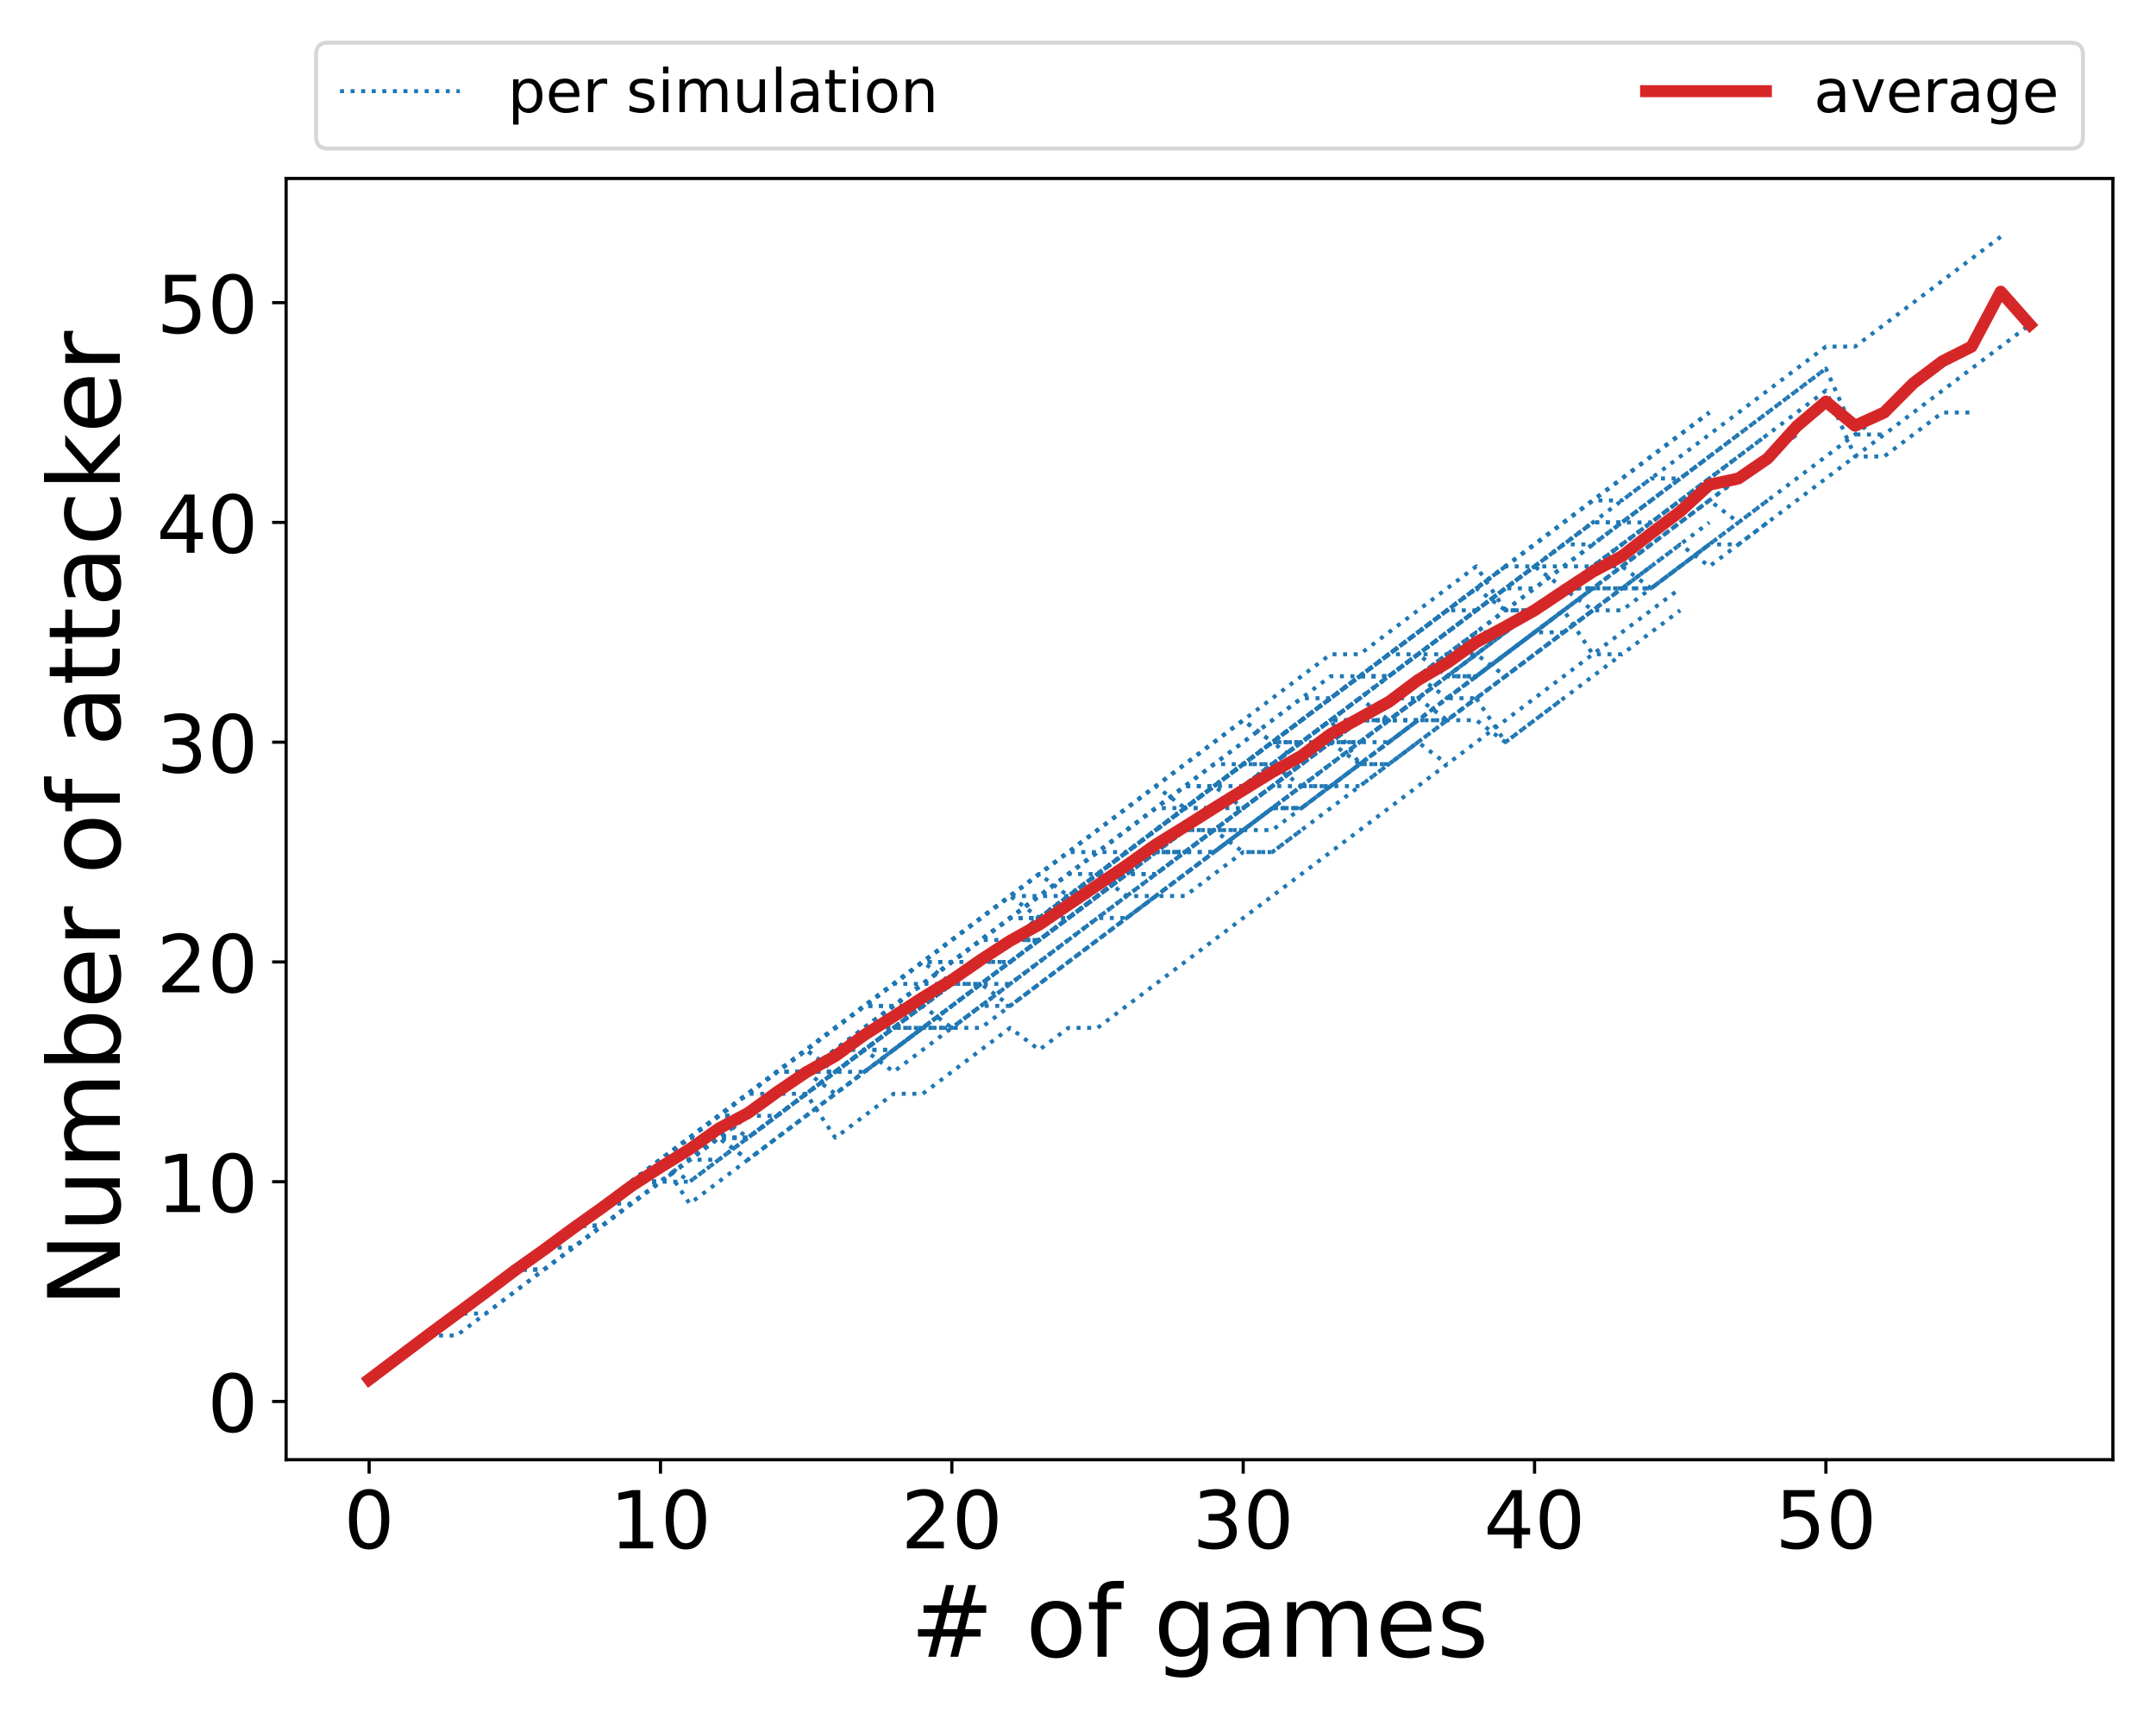 <?xml version="1.0" encoding="utf-8" standalone="no"?>
<!DOCTYPE svg PUBLIC "-//W3C//DTD SVG 1.1//EN"
  "http://www.w3.org/Graphics/SVG/1.1/DTD/svg11.dtd">
<!-- Created with matplotlib (https://matplotlib.org/) -->
<svg height="432pt" version="1.1" viewBox="0 0 540 432" width="540pt" xmlns="http://www.w3.org/2000/svg" xmlns:xlink="http://www.w3.org/1999/xlink">
 <defs>
  <style type="text/css">
*{stroke-linecap:butt;stroke-linejoin:round;}
  </style>
 </defs>
 <g id="figure_1">
  <g id="patch_1">
   <path d="M 0 432 
L 540 432 
L 540 0 
L 0 0 
z
" style="fill:#ffffff;"/>
  </g>
  <g id="axes_1">
   <g id="patch_2">
    <path d="M 71.66 365.56 
L 529.2 365.56 
L 529.2 44.7 
L 71.66 44.7 
z
" style="fill:#ffffff;"/>
   </g>
   <g id="matplotlib.axis_1">
    <g id="xtick_1">
     <g id="line2d_1">
      <defs>
       <path d="M 0 0 
L 0 3.5 
" id="md6bc0ceb03" style="stroke:#000000;stroke-width:0.8;"/>
      </defs>
      <g>
       <use style="stroke:#000000;stroke-width:0.8;" x="92.457" xlink:href="#md6bc0ceb03" y="365.56"/>
      </g>
     </g>
     <g id="text_1">
      <!-- 0 -->
      <defs>
       <path d="M 31.781 66.406 
Q 24.172 66.406 20.328 58.906 
Q 16.5 51.422 16.5 36.375 
Q 16.5 21.391 20.328 13.891 
Q 24.172 6.391 31.781 6.391 
Q 39.453 6.391 43.281 13.891 
Q 47.125 21.391 47.125 36.375 
Q 47.125 51.422 43.281 58.906 
Q 39.453 66.406 31.781 66.406 
z
M 31.781 74.219 
Q 44.047 74.219 50.516 64.516 
Q 56.984 54.828 56.984 36.375 
Q 56.984 17.969 50.516 8.266 
Q 44.047 -1.422 31.781 -1.422 
Q 19.531 -1.422 13.062 8.266 
Q 6.594 17.969 6.594 36.375 
Q 6.594 54.828 13.062 64.516 
Q 19.531 74.219 31.781 74.219 
z
" id="DejaVuSans-48"/>
      </defs>
      <g transform="translate(86.095 387.757)scale(0.2 -0.2)">
       <use xlink:href="#DejaVuSans-48"/>
      </g>
     </g>
    </g>
    <g id="xtick_2">
     <g id="line2d_2">
      <g>
       <use style="stroke:#000000;stroke-width:0.8;" x="165.43" xlink:href="#md6bc0ceb03" y="365.56"/>
      </g>
     </g>
     <g id="text_2">
      <!-- 10 -->
      <defs>
       <path d="M 12.406 8.297 
L 28.516 8.297 
L 28.516 63.922 
L 10.984 60.406 
L 10.984 69.391 
L 28.422 72.906 
L 38.281 72.906 
L 38.281 8.297 
L 54.391 8.297 
L 54.391 0 
L 12.406 0 
z
" id="DejaVuSans-49"/>
      </defs>
      <g transform="translate(152.705 387.757)scale(0.2 -0.2)">
       <use xlink:href="#DejaVuSans-49"/>
       <use x="63.623" xlink:href="#DejaVuSans-48"/>
      </g>
     </g>
    </g>
    <g id="xtick_3">
     <g id="line2d_3">
      <g>
       <use style="stroke:#000000;stroke-width:0.8;" x="238.403" xlink:href="#md6bc0ceb03" y="365.56"/>
      </g>
     </g>
     <g id="text_3">
      <!-- 20 -->
      <defs>
       <path d="M 19.188 8.297 
L 53.609 8.297 
L 53.609 0 
L 7.328 0 
L 7.328 8.297 
Q 12.938 14.109 22.625 23.891 
Q 32.328 33.688 34.812 36.531 
Q 39.547 41.844 41.422 45.531 
Q 43.312 49.219 43.312 52.781 
Q 43.312 58.594 39.234 62.25 
Q 35.156 65.922 28.609 65.922 
Q 23.969 65.922 18.812 64.312 
Q 13.672 62.703 7.812 59.422 
L 7.812 69.391 
Q 13.766 71.781 18.938 73 
Q 24.125 74.219 28.422 74.219 
Q 39.75 74.219 46.484 68.547 
Q 53.219 62.891 53.219 53.422 
Q 53.219 48.922 51.531 44.891 
Q 49.859 40.875 45.406 35.406 
Q 44.188 33.984 37.641 27.219 
Q 31.109 20.453 19.188 8.297 
z
" id="DejaVuSans-50"/>
      </defs>
      <g transform="translate(225.678 387.757)scale(0.2 -0.2)">
       <use xlink:href="#DejaVuSans-50"/>
       <use x="63.623" xlink:href="#DejaVuSans-48"/>
      </g>
     </g>
    </g>
    <g id="xtick_4">
     <g id="line2d_4">
      <g>
       <use style="stroke:#000000;stroke-width:0.8;" x="311.376" xlink:href="#md6bc0ceb03" y="365.56"/>
      </g>
     </g>
     <g id="text_4">
      <!-- 30 -->
      <defs>
       <path d="M 40.578 39.312 
Q 47.656 37.797 51.625 33 
Q 55.609 28.219 55.609 21.188 
Q 55.609 10.406 48.188 4.484 
Q 40.766 -1.422 27.094 -1.422 
Q 22.516 -1.422 17.656 -0.516 
Q 12.797 0.391 7.625 2.203 
L 7.625 11.719 
Q 11.719 9.328 16.594 8.109 
Q 21.484 6.891 26.812 6.891 
Q 36.078 6.891 40.938 10.547 
Q 45.797 14.203 45.797 21.188 
Q 45.797 27.641 41.281 31.266 
Q 36.766 34.906 28.719 34.906 
L 20.219 34.906 
L 20.219 43.016 
L 29.109 43.016 
Q 36.375 43.016 40.234 45.922 
Q 44.094 48.828 44.094 54.297 
Q 44.094 59.906 40.109 62.906 
Q 36.141 65.922 28.719 65.922 
Q 24.656 65.922 20.016 65.031 
Q 15.375 64.156 9.812 62.312 
L 9.812 71.094 
Q 15.438 72.656 20.344 73.438 
Q 25.25 74.219 29.594 74.219 
Q 40.828 74.219 47.359 69.109 
Q 53.906 64.016 53.906 55.328 
Q 53.906 49.266 50.438 45.094 
Q 46.969 40.922 40.578 39.312 
z
" id="DejaVuSans-51"/>
      </defs>
      <g transform="translate(298.651 387.757)scale(0.2 -0.2)">
       <use xlink:href="#DejaVuSans-51"/>
       <use x="63.623" xlink:href="#DejaVuSans-48"/>
      </g>
     </g>
    </g>
    <g id="xtick_5">
     <g id="line2d_5">
      <g>
       <use style="stroke:#000000;stroke-width:0.8;" x="384.349" xlink:href="#md6bc0ceb03" y="365.56"/>
      </g>
     </g>
     <g id="text_5">
      <!-- 40 -->
      <defs>
       <path d="M 37.797 64.312 
L 12.891 25.391 
L 37.797 25.391 
z
M 35.203 72.906 
L 47.609 72.906 
L 47.609 25.391 
L 58.016 25.391 
L 58.016 17.188 
L 47.609 17.188 
L 47.609 0 
L 37.797 0 
L 37.797 17.188 
L 4.891 17.188 
L 4.891 26.703 
z
" id="DejaVuSans-52"/>
      </defs>
      <g transform="translate(371.624 387.757)scale(0.2 -0.2)">
       <use xlink:href="#DejaVuSans-52"/>
       <use x="63.623" xlink:href="#DejaVuSans-48"/>
      </g>
     </g>
    </g>
    <g id="xtick_6">
     <g id="line2d_6">
      <g>
       <use style="stroke:#000000;stroke-width:0.8;" x="457.322" xlink:href="#md6bc0ceb03" y="365.56"/>
      </g>
     </g>
     <g id="text_6">
      <!-- 50 -->
      <defs>
       <path d="M 10.797 72.906 
L 49.516 72.906 
L 49.516 64.594 
L 19.828 64.594 
L 19.828 46.734 
Q 21.969 47.469 24.109 47.828 
Q 26.266 48.188 28.422 48.188 
Q 40.625 48.188 47.75 41.5 
Q 54.891 34.812 54.891 23.391 
Q 54.891 11.625 47.562 5.094 
Q 40.234 -1.422 26.906 -1.422 
Q 22.312 -1.422 17.547 -0.641 
Q 12.797 0.141 7.719 1.703 
L 7.719 11.625 
Q 12.109 9.234 16.797 8.062 
Q 21.484 6.891 26.703 6.891 
Q 35.156 6.891 40.078 11.328 
Q 45.016 15.766 45.016 23.391 
Q 45.016 31 40.078 35.438 
Q 35.156 39.891 26.703 39.891 
Q 22.75 39.891 18.812 39.016 
Q 14.891 38.141 10.797 36.281 
z
" id="DejaVuSans-53"/>
      </defs>
      <g transform="translate(444.597 387.757)scale(0.2 -0.2)">
       <use xlink:href="#DejaVuSans-53"/>
       <use x="63.623" xlink:href="#DejaVuSans-48"/>
      </g>
     </g>
    </g>
    <g id="text_7">
     <!-- # of games -->
     <defs>
      <path d="M 51.125 44 
L 36.922 44 
L 32.812 27.688 
L 47.125 27.688 
z
M 43.797 71.781 
L 38.719 51.516 
L 52.984 51.516 
L 58.109 71.781 
L 65.922 71.781 
L 60.891 51.516 
L 76.125 51.516 
L 76.125 44 
L 58.984 44 
L 54.984 27.688 
L 70.516 27.688 
L 70.516 20.219 
L 53.078 20.219 
L 48 0 
L 40.188 0 
L 45.219 20.219 
L 30.906 20.219 
L 25.875 0 
L 18.016 0 
L 23.094 20.219 
L 7.719 20.219 
L 7.719 27.688 
L 24.906 27.688 
L 29 44 
L 13.281 44 
L 13.281 51.516 
L 30.906 51.516 
L 35.891 71.781 
z
" id="DejaVuSans-35"/>
      <path id="DejaVuSans-32"/>
      <path d="M 30.609 48.391 
Q 23.391 48.391 19.188 42.75 
Q 14.984 37.109 14.984 27.297 
Q 14.984 17.484 19.156 11.844 
Q 23.344 6.203 30.609 6.203 
Q 37.797 6.203 41.984 11.859 
Q 46.188 17.531 46.188 27.297 
Q 46.188 37.016 41.984 42.703 
Q 37.797 48.391 30.609 48.391 
z
M 30.609 56 
Q 42.328 56 49.016 48.375 
Q 55.719 40.766 55.719 27.297 
Q 55.719 13.875 49.016 6.219 
Q 42.328 -1.422 30.609 -1.422 
Q 18.844 -1.422 12.172 6.219 
Q 5.516 13.875 5.516 27.297 
Q 5.516 40.766 12.172 48.375 
Q 18.844 56 30.609 56 
z
" id="DejaVuSans-111"/>
      <path d="M 37.109 75.984 
L 37.109 68.5 
L 28.516 68.5 
Q 23.688 68.5 21.797 66.547 
Q 19.922 64.594 19.922 59.516 
L 19.922 54.688 
L 34.719 54.688 
L 34.719 47.703 
L 19.922 47.703 
L 19.922 0 
L 10.891 0 
L 10.891 47.703 
L 2.297 47.703 
L 2.297 54.688 
L 10.891 54.688 
L 10.891 58.5 
Q 10.891 67.625 15.141 71.797 
Q 19.391 75.984 28.609 75.984 
z
" id="DejaVuSans-102"/>
      <path d="M 45.406 27.984 
Q 45.406 37.75 41.375 43.109 
Q 37.359 48.484 30.078 48.484 
Q 22.859 48.484 18.828 43.109 
Q 14.797 37.75 14.797 27.984 
Q 14.797 18.266 18.828 12.891 
Q 22.859 7.516 30.078 7.516 
Q 37.359 7.516 41.375 12.891 
Q 45.406 18.266 45.406 27.984 
z
M 54.391 6.781 
Q 54.391 -7.172 48.188 -13.984 
Q 42 -20.797 29.203 -20.797 
Q 24.469 -20.797 20.266 -20.094 
Q 16.062 -19.391 12.109 -17.922 
L 12.109 -9.188 
Q 16.062 -11.328 19.922 -12.344 
Q 23.781 -13.375 27.781 -13.375 
Q 36.625 -13.375 41.016 -8.766 
Q 45.406 -4.156 45.406 5.172 
L 45.406 9.625 
Q 42.625 4.781 38.281 2.391 
Q 33.938 0 27.875 0 
Q 17.828 0 11.672 7.656 
Q 5.516 15.328 5.516 27.984 
Q 5.516 40.672 11.672 48.328 
Q 17.828 56 27.875 56 
Q 33.938 56 38.281 53.609 
Q 42.625 51.219 45.406 46.391 
L 45.406 54.688 
L 54.391 54.688 
z
" id="DejaVuSans-103"/>
      <path d="M 34.281 27.484 
Q 23.391 27.484 19.188 25 
Q 14.984 22.516 14.984 16.5 
Q 14.984 11.719 18.141 8.906 
Q 21.297 6.109 26.703 6.109 
Q 34.188 6.109 38.703 11.406 
Q 43.219 16.703 43.219 25.484 
L 43.219 27.484 
z
M 52.203 31.203 
L 52.203 0 
L 43.219 0 
L 43.219 8.297 
Q 40.141 3.328 35.547 0.953 
Q 30.953 -1.422 24.312 -1.422 
Q 15.922 -1.422 10.953 3.297 
Q 6 8.016 6 15.922 
Q 6 25.141 12.172 29.828 
Q 18.359 34.516 30.609 34.516 
L 43.219 34.516 
L 43.219 35.406 
Q 43.219 41.609 39.141 45 
Q 35.062 48.391 27.688 48.391 
Q 23 48.391 18.547 47.266 
Q 14.109 46.141 10.016 43.891 
L 10.016 52.203 
Q 14.938 54.109 19.578 55.047 
Q 24.219 56 28.609 56 
Q 40.484 56 46.344 49.844 
Q 52.203 43.703 52.203 31.203 
z
" id="DejaVuSans-97"/>
      <path d="M 52 44.188 
Q 55.375 50.25 60.062 53.125 
Q 64.75 56 71.094 56 
Q 79.641 56 84.281 50.016 
Q 88.922 44.047 88.922 33.016 
L 88.922 0 
L 79.891 0 
L 79.891 32.719 
Q 79.891 40.578 77.094 44.375 
Q 74.312 48.188 68.609 48.188 
Q 61.625 48.188 57.562 43.547 
Q 53.516 38.922 53.516 30.906 
L 53.516 0 
L 44.484 0 
L 44.484 32.719 
Q 44.484 40.625 41.703 44.406 
Q 38.922 48.188 33.109 48.188 
Q 26.219 48.188 22.156 43.531 
Q 18.109 38.875 18.109 30.906 
L 18.109 0 
L 9.078 0 
L 9.078 54.688 
L 18.109 54.688 
L 18.109 46.188 
Q 21.188 51.219 25.484 53.609 
Q 29.781 56 35.688 56 
Q 41.656 56 45.828 52.969 
Q 50 49.953 52 44.188 
z
" id="DejaVuSans-109"/>
      <path d="M 56.203 29.594 
L 56.203 25.203 
L 14.891 25.203 
Q 15.484 15.922 20.484 11.062 
Q 25.484 6.203 34.422 6.203 
Q 39.594 6.203 44.453 7.469 
Q 49.312 8.734 54.109 11.281 
L 54.109 2.781 
Q 49.266 0.734 44.188 -0.344 
Q 39.109 -1.422 33.891 -1.422 
Q 20.797 -1.422 13.156 6.188 
Q 5.516 13.812 5.516 26.812 
Q 5.516 40.234 12.766 48.109 
Q 20.016 56 32.328 56 
Q 43.359 56 49.781 48.891 
Q 56.203 41.797 56.203 29.594 
z
M 47.219 32.234 
Q 47.125 39.594 43.094 43.984 
Q 39.062 48.391 32.422 48.391 
Q 24.906 48.391 20.391 44.141 
Q 15.875 39.891 15.188 32.172 
z
" id="DejaVuSans-101"/>
      <path d="M 44.281 53.078 
L 44.281 44.578 
Q 40.484 46.531 36.375 47.5 
Q 32.281 48.484 27.875 48.484 
Q 21.188 48.484 17.844 46.438 
Q 14.5 44.391 14.5 40.281 
Q 14.5 37.156 16.891 35.375 
Q 19.281 33.594 26.516 31.984 
L 29.594 31.297 
Q 39.156 29.25 43.188 25.516 
Q 47.219 21.781 47.219 15.094 
Q 47.219 7.469 41.188 3.016 
Q 35.156 -1.422 24.609 -1.422 
Q 20.219 -1.422 15.453 -0.562 
Q 10.688 0.297 5.422 2 
L 5.422 11.281 
Q 10.406 8.688 15.234 7.391 
Q 20.062 6.109 24.812 6.109 
Q 31.156 6.109 34.562 8.281 
Q 37.984 10.453 37.984 14.406 
Q 37.984 18.062 35.516 20.016 
Q 33.062 21.969 24.703 23.781 
L 21.578 24.516 
Q 13.234 26.266 9.516 29.906 
Q 5.812 33.547 5.812 39.891 
Q 5.812 47.609 11.281 51.797 
Q 16.75 56 26.812 56 
Q 31.781 56 36.172 55.266 
Q 40.578 54.547 44.281 53.078 
z
" id="DejaVuSans-115"/>
     </defs>
     <g transform="translate(227.987 414.912)scale(0.25 -0.25)">
      <use xlink:href="#DejaVuSans-35"/>
      <use x="83.789" xlink:href="#DejaVuSans-32"/>
      <use x="115.576" xlink:href="#DejaVuSans-111"/>
      <use x="176.758" xlink:href="#DejaVuSans-102"/>
      <use x="211.963" xlink:href="#DejaVuSans-32"/>
      <use x="243.75" xlink:href="#DejaVuSans-103"/>
      <use x="307.227" xlink:href="#DejaVuSans-97"/>
      <use x="368.506" xlink:href="#DejaVuSans-109"/>
      <use x="465.918" xlink:href="#DejaVuSans-101"/>
      <use x="527.441" xlink:href="#DejaVuSans-115"/>
     </g>
    </g>
   </g>
   <g id="matplotlib.axis_2">
    <g id="ytick_1">
     <g id="line2d_7">
      <defs>
       <path d="M 0 0 
L -3.5 0 
" id="m474b7e8951" style="stroke:#000000;stroke-width:0.8;"/>
      </defs>
      <g>
       <use style="stroke:#000000;stroke-width:0.8;" x="71.66" xlink:href="#m474b7e8951" y="350.975"/>
      </g>
     </g>
     <g id="text_8">
      <!-- 0 -->
      <g transform="translate(51.935 358.574)scale(0.2 -0.2)">
       <use xlink:href="#DejaVuSans-48"/>
      </g>
     </g>
    </g>
    <g id="ytick_2">
     <g id="line2d_8">
      <g>
       <use style="stroke:#000000;stroke-width:0.8;" x="71.66" xlink:href="#m474b7e8951" y="295.939"/>
      </g>
     </g>
     <g id="text_9">
      <!-- 10 -->
      <g transform="translate(39.21 303.538)scale(0.2 -0.2)">
       <use xlink:href="#DejaVuSans-49"/>
       <use x="63.623" xlink:href="#DejaVuSans-48"/>
      </g>
     </g>
    </g>
    <g id="ytick_3">
     <g id="line2d_9">
      <g>
       <use style="stroke:#000000;stroke-width:0.8;" x="71.66" xlink:href="#m474b7e8951" y="240.903"/>
      </g>
     </g>
     <g id="text_10">
      <!-- 20 -->
      <g transform="translate(39.21 248.502)scale(0.2 -0.2)">
       <use xlink:href="#DejaVuSans-50"/>
       <use x="63.623" xlink:href="#DejaVuSans-48"/>
      </g>
     </g>
    </g>
    <g id="ytick_4">
     <g id="line2d_10">
      <g>
       <use style="stroke:#000000;stroke-width:0.8;" x="71.66" xlink:href="#m474b7e8951" y="185.867"/>
      </g>
     </g>
     <g id="text_11">
      <!-- 30 -->
      <g transform="translate(39.21 193.466)scale(0.2 -0.2)">
       <use xlink:href="#DejaVuSans-51"/>
       <use x="63.623" xlink:href="#DejaVuSans-48"/>
      </g>
     </g>
    </g>
    <g id="ytick_5">
     <g id="line2d_11">
      <g>
       <use style="stroke:#000000;stroke-width:0.8;" x="71.66" xlink:href="#m474b7e8951" y="130.831"/>
      </g>
     </g>
     <g id="text_12">
      <!-- 40 -->
      <g transform="translate(39.21 138.43)scale(0.2 -0.2)">
       <use xlink:href="#DejaVuSans-52"/>
       <use x="63.623" xlink:href="#DejaVuSans-48"/>
      </g>
     </g>
    </g>
    <g id="ytick_6">
     <g id="line2d_12">
      <g>
       <use style="stroke:#000000;stroke-width:0.8;" x="71.66" xlink:href="#m474b7e8951" y="75.795"/>
      </g>
     </g>
     <g id="text_13">
      <!-- 50 -->
      <g transform="translate(39.21 83.394)scale(0.2 -0.2)">
       <use xlink:href="#DejaVuSans-53"/>
       <use x="63.623" xlink:href="#DejaVuSans-48"/>
      </g>
     </g>
    </g>
    <g id="text_14">
     <!-- Number of attacker -->
     <defs>
      <path d="M 9.812 72.906 
L 23.094 72.906 
L 55.422 11.922 
L 55.422 72.906 
L 64.984 72.906 
L 64.984 0 
L 51.703 0 
L 19.391 60.984 
L 19.391 0 
L 9.812 0 
z
" id="DejaVuSans-78"/>
      <path d="M 8.5 21.578 
L 8.5 54.688 
L 17.484 54.688 
L 17.484 21.922 
Q 17.484 14.156 20.5 10.266 
Q 23.531 6.391 29.594 6.391 
Q 36.859 6.391 41.078 11.031 
Q 45.312 15.672 45.312 23.688 
L 45.312 54.688 
L 54.297 54.688 
L 54.297 0 
L 45.312 0 
L 45.312 8.406 
Q 42.047 3.422 37.719 1 
Q 33.406 -1.422 27.688 -1.422 
Q 18.266 -1.422 13.375 4.438 
Q 8.5 10.297 8.5 21.578 
z
M 31.109 56 
z
" id="DejaVuSans-117"/>
      <path d="M 48.688 27.297 
Q 48.688 37.203 44.609 42.844 
Q 40.531 48.484 33.406 48.484 
Q 26.266 48.484 22.188 42.844 
Q 18.109 37.203 18.109 27.297 
Q 18.109 17.391 22.188 11.75 
Q 26.266 6.109 33.406 6.109 
Q 40.531 6.109 44.609 11.75 
Q 48.688 17.391 48.688 27.297 
z
M 18.109 46.391 
Q 20.953 51.266 25.266 53.625 
Q 29.594 56 35.594 56 
Q 45.562 56 51.781 48.094 
Q 58.016 40.188 58.016 27.297 
Q 58.016 14.406 51.781 6.484 
Q 45.562 -1.422 35.594 -1.422 
Q 29.594 -1.422 25.266 0.953 
Q 20.953 3.328 18.109 8.203 
L 18.109 0 
L 9.078 0 
L 9.078 75.984 
L 18.109 75.984 
z
" id="DejaVuSans-98"/>
      <path d="M 41.109 46.297 
Q 39.594 47.172 37.812 47.578 
Q 36.031 48 33.891 48 
Q 26.266 48 22.188 43.047 
Q 18.109 38.094 18.109 28.812 
L 18.109 0 
L 9.078 0 
L 9.078 54.688 
L 18.109 54.688 
L 18.109 46.188 
Q 20.953 51.172 25.484 53.578 
Q 30.031 56 36.531 56 
Q 37.453 56 38.578 55.875 
Q 39.703 55.766 41.062 55.516 
z
" id="DejaVuSans-114"/>
      <path d="M 18.312 70.219 
L 18.312 54.688 
L 36.812 54.688 
L 36.812 47.703 
L 18.312 47.703 
L 18.312 18.016 
Q 18.312 11.328 20.141 9.422 
Q 21.969 7.516 27.594 7.516 
L 36.812 7.516 
L 36.812 0 
L 27.594 0 
Q 17.188 0 13.234 3.875 
Q 9.281 7.766 9.281 18.016 
L 9.281 47.703 
L 2.688 47.703 
L 2.688 54.688 
L 9.281 54.688 
L 9.281 70.219 
z
" id="DejaVuSans-116"/>
      <path d="M 48.781 52.594 
L 48.781 44.188 
Q 44.969 46.297 41.141 47.344 
Q 37.312 48.391 33.406 48.391 
Q 24.656 48.391 19.812 42.844 
Q 14.984 37.312 14.984 27.297 
Q 14.984 17.281 19.812 11.734 
Q 24.656 6.203 33.406 6.203 
Q 37.312 6.203 41.141 7.25 
Q 44.969 8.297 48.781 10.406 
L 48.781 2.094 
Q 45.016 0.344 40.984 -0.531 
Q 36.969 -1.422 32.422 -1.422 
Q 20.062 -1.422 12.781 6.344 
Q 5.516 14.109 5.516 27.297 
Q 5.516 40.672 12.859 48.328 
Q 20.219 56 33.016 56 
Q 37.156 56 41.109 55.141 
Q 45.062 54.297 48.781 52.594 
z
" id="DejaVuSans-99"/>
      <path d="M 9.078 75.984 
L 18.109 75.984 
L 18.109 31.109 
L 44.922 54.688 
L 56.391 54.688 
L 27.391 29.109 
L 57.625 0 
L 45.906 0 
L 18.109 26.703 
L 18.109 0 
L 9.078 0 
z
" id="DejaVuSans-107"/>
     </defs>
     <g transform="translate(30.011 327.396)rotate(-90)scale(0.25 -0.25)">
      <use xlink:href="#DejaVuSans-78"/>
      <use x="74.805" xlink:href="#DejaVuSans-117"/>
      <use x="138.184" xlink:href="#DejaVuSans-109"/>
      <use x="235.596" xlink:href="#DejaVuSans-98"/>
      <use x="299.072" xlink:href="#DejaVuSans-101"/>
      <use x="360.596" xlink:href="#DejaVuSans-114"/>
      <use x="401.709" xlink:href="#DejaVuSans-32"/>
      <use x="433.496" xlink:href="#DejaVuSans-111"/>
      <use x="494.678" xlink:href="#DejaVuSans-102"/>
      <use x="529.883" xlink:href="#DejaVuSans-32"/>
      <use x="561.67" xlink:href="#DejaVuSans-97"/>
      <use x="622.949" xlink:href="#DejaVuSans-116"/>
      <use x="662.158" xlink:href="#DejaVuSans-116"/>
      <use x="701.367" xlink:href="#DejaVuSans-97"/>
      <use x="762.646" xlink:href="#DejaVuSans-99"/>
      <use x="817.627" xlink:href="#DejaVuSans-107"/>
      <use x="875.49" xlink:href="#DejaVuSans-101"/>
      <use x="937.014" xlink:href="#DejaVuSans-114"/>
     </g>
    </g>
   </g>
   <g id="line2d_13">
    <path clip-path="url(#p87a0b15bd6)" d="M 92.457 345.472 
L 99.755 339.968 
L 107.052 334.465 
L 114.349 328.961 
L 121.646 323.457 
L 128.944 317.954 
L 136.241 312.45 
L 143.538 306.947 
L 150.836 301.443 
L 158.133 295.939 
L 165.43 295.939 
L 172.727 290.436 
L 180.025 284.932 
L 187.322 290.436 
L 194.619 284.932 
L 201.917 279.429 
L 209.214 273.925 
L 216.511 268.421 
L 223.808 262.918 
L 231.106 257.414 
L 238.403 251.911 
L 245.7 246.407 
L 252.998 240.903 
L 260.295 235.4 
L 267.592 229.896 
L 274.889 224.393 
L 282.187 218.889 
L 289.484 213.385 
L 296.781 213.385 
L 304.079 207.882 
L 311.376 207.882 
L 318.673 202.378 
L 325.971 202.378 
L 333.268 196.875 
L 340.565 191.371 
L 347.862 185.867 
L 355.16 180.364 
L 362.457 174.86 
L 369.754 169.357 
L 377.052 163.853 
L 384.349 158.349 
L 391.646 152.846 
L 398.943 163.853 
L 406.241 158.349 
L 413.538 152.846 
L 420.835 147.342 
" style="fill:none;stroke:#1f77b4;stroke-dasharray:1,1.65;stroke-dashoffset:0;"/>
   </g>
   <g id="line2d_14">
    <path clip-path="url(#p87a0b15bd6)" d="M 92.457 345.472 
L 99.755 339.968 
L 107.052 334.465 
L 114.349 328.961 
L 121.646 323.457 
L 128.944 317.954 
L 136.241 312.45 
L 143.538 306.947 
L 150.836 301.443 
L 158.133 295.939 
L 165.43 290.436 
L 172.727 284.932 
L 180.025 279.429 
L 187.322 273.925 
L 194.619 268.421 
L 201.917 262.918 
L 209.214 257.414 
L 216.511 251.911 
L 223.808 246.407 
L 231.106 240.903 
L 238.403 235.4 
L 245.7 229.896 
L 252.998 224.393 
L 260.295 218.889 
L 267.592 224.393 
L 274.889 218.889 
L 282.187 213.385 
L 289.484 207.882 
L 296.781 202.378 
L 304.079 196.875 
L 311.376 191.371 
L 318.673 185.867 
L 325.971 180.364 
L 333.268 174.86 
L 340.565 169.357 
L 347.862 163.853 
L 355.16 158.349 
L 362.457 152.846 
L 369.754 147.342 
L 377.052 141.839 
" style="fill:none;stroke:#1f77b4;stroke-dasharray:1,1.65;stroke-dashoffset:0;"/>
   </g>
   <g id="line2d_15">
    <path clip-path="url(#p87a0b15bd6)" d="M 92.457 345.472 
L 99.755 339.968 
L 107.052 334.465 
L 114.349 328.961 
L 121.646 323.457 
L 128.944 317.954 
L 136.241 312.45 
L 143.538 306.947 
L 150.836 301.443 
L 158.133 295.939 
L 165.43 295.939 
L 172.727 290.436 
L 180.025 284.932 
L 187.322 279.429 
L 194.619 273.925 
L 201.917 268.421 
L 209.214 268.421 
L 216.511 262.918 
L 223.808 257.414 
L 231.106 251.911 
L 238.403 246.407 
L 245.7 240.903 
L 252.998 240.903 
L 260.295 235.4 
L 267.592 229.896 
L 274.889 224.393 
L 282.187 218.889 
L 289.484 213.385 
L 296.781 207.882 
L 304.079 207.882 
L 311.376 202.378 
L 318.673 196.875 
L 325.971 191.371 
L 333.268 185.867 
L 340.565 180.364 
L 347.862 174.86 
L 355.16 169.357 
L 362.457 163.853 
L 369.754 158.349 
L 377.052 158.349 
L 384.349 152.846 
L 391.646 147.342 
L 398.943 147.342 
L 406.241 147.342 
L 413.538 141.839 
L 420.835 136.335 
L 428.133 141.839 
L 435.43 136.335 
L 442.727 130.831 
L 450.024 125.328 
L 457.322 119.824 
L 464.619 114.321 
L 471.916 108.817 
L 479.214 103.313 
L 486.511 97.81 
L 493.808 92.306 
L 501.105 86.803 
L 508.403 81.299 
" style="fill:none;stroke:#1f77b4;stroke-dasharray:1,1.65;stroke-dashoffset:0;"/>
   </g>
   <g id="line2d_16">
    <path clip-path="url(#p87a0b15bd6)" d="M 92.457 345.472 
L 99.755 339.968 
L 107.052 334.465 
L 114.349 328.961 
L 121.646 323.457 
L 128.944 317.954 
L 136.241 312.45 
L 143.538 306.947 
L 150.836 301.443 
L 158.133 295.939 
L 165.43 295.939 
L 172.727 290.436 
L 180.025 290.436 
L 187.322 284.932 
L 194.619 279.429 
L 201.917 273.925 
L 209.214 268.421 
L 216.511 262.918 
L 223.808 257.414 
L 231.106 251.911 
L 238.403 246.407 
L 245.7 240.903 
L 252.998 235.4 
L 260.295 229.896 
L 267.592 224.393 
L 274.889 218.889 
L 282.187 213.385 
L 289.484 207.882 
L 296.781 202.378 
L 304.079 196.875 
L 311.376 191.371 
L 318.673 185.867 
L 325.971 180.364 
L 333.268 174.86 
L 340.565 169.357 
L 347.862 163.853 
L 355.16 158.349 
L 362.457 152.846 
L 369.754 147.342 
L 377.052 141.839 
L 384.349 136.335 
L 391.646 130.831 
L 398.943 125.328 
L 406.241 125.328 
L 413.538 119.824 
L 420.835 114.321 
L 428.133 108.817 
L 435.43 103.313 
L 442.727 97.81 
L 450.024 92.306 
L 457.322 86.803 
L 464.619 86.803 
L 471.916 81.299 
L 479.214 75.795 
L 486.511 70.292 
L 493.808 64.788 
L 501.105 59.285 
" style="fill:none;stroke:#1f77b4;stroke-dasharray:1,1.65;stroke-dashoffset:0;"/>
   </g>
   <g id="line2d_17">
    <path clip-path="url(#p87a0b15bd6)" d="M 92.457 345.472 
L 99.755 339.968 
L 107.052 334.465 
L 114.349 328.961 
L 121.646 323.457 
L 128.944 317.954 
L 136.241 312.45 
L 143.538 306.947 
L 150.836 301.443 
L 158.133 295.939 
L 165.43 290.436 
L 172.727 284.932 
L 180.025 279.429 
L 187.322 273.925 
L 194.619 268.421 
L 201.917 262.918 
L 209.214 257.414 
L 216.511 251.911 
L 223.808 251.911 
L 231.106 246.407 
L 238.403 240.903 
L 245.7 235.4 
L 252.998 229.896 
L 260.295 229.896 
L 267.592 224.393 
L 274.889 218.889 
L 282.187 224.393 
L 289.484 224.393 
L 296.781 218.889 
L 304.079 213.385 
L 311.376 207.882 
L 318.673 202.378 
L 325.971 196.875 
L 333.268 196.875 
L 340.565 191.371 
L 347.862 185.867 
" style="fill:none;stroke:#1f77b4;stroke-dasharray:1,1.65;stroke-dashoffset:0;"/>
   </g>
   <g id="line2d_18">
    <path clip-path="url(#p87a0b15bd6)" d="M 92.457 345.472 
L 99.755 339.968 
L 107.052 334.465 
L 114.349 328.961 
L 121.646 323.457 
L 128.944 317.954 
L 136.241 312.45 
L 143.538 306.947 
L 150.836 301.443 
L 158.133 295.939 
L 165.43 290.436 
L 172.727 284.932 
L 180.025 279.429 
L 187.322 284.932 
L 194.619 279.429 
L 201.917 273.925 
L 209.214 268.421 
L 216.511 262.918 
L 223.808 257.414 
L 231.106 251.911 
L 238.403 246.407 
L 245.7 240.903 
L 252.998 235.4 
L 260.295 229.896 
L 267.592 224.393 
L 274.889 218.889 
L 282.187 213.385 
L 289.484 207.882 
L 296.781 202.378 
L 304.079 196.875 
L 311.376 191.371 
L 318.673 191.371 
L 325.971 185.867 
L 333.268 180.364 
L 340.565 174.86 
L 347.862 169.357 
L 355.16 163.853 
L 362.457 158.349 
L 369.754 152.846 
L 377.052 147.342 
L 384.349 147.342 
L 391.646 141.839 
L 398.943 141.839 
L 406.241 136.335 
L 413.538 130.831 
" style="fill:none;stroke:#1f77b4;stroke-dasharray:1,1.65;stroke-dashoffset:0;"/>
   </g>
   <g id="line2d_19">
    <path clip-path="url(#p87a0b15bd6)" d="M 92.457 345.472 
L 99.755 339.968 
L 107.052 334.465 
L 114.349 328.961 
L 121.646 323.457 
L 128.944 317.954 
L 136.241 312.45 
L 143.538 306.947 
L 150.836 301.443 
L 158.133 295.939 
L 165.43 290.436 
L 172.727 284.932 
L 180.025 279.429 
L 187.322 273.925 
L 194.619 268.421 
L 201.917 268.421 
L 209.214 262.918 
L 216.511 257.414 
L 223.808 251.911 
L 231.106 246.407 
L 238.403 246.407 
L 245.7 246.407 
L 252.998 240.903 
L 260.295 235.4 
L 267.592 229.896 
L 274.889 224.393 
L 282.187 218.889 
L 289.484 213.385 
L 296.781 207.882 
L 304.079 202.378 
L 311.376 196.875 
L 318.673 191.371 
L 325.971 185.867 
L 333.268 180.364 
L 340.565 180.364 
L 347.862 180.364 
L 355.16 174.86 
L 362.457 169.357 
L 369.754 169.357 
L 377.052 163.853 
L 384.349 158.349 
L 391.646 152.846 
L 398.943 147.342 
" style="fill:none;stroke:#1f77b4;stroke-dasharray:1,1.65;stroke-dashoffset:0;"/>
   </g>
   <g id="line2d_20">
    <path clip-path="url(#p87a0b15bd6)" d="M 92.457 345.472 
L 99.755 339.968 
L 107.052 334.465 
L 114.349 328.961 
L 121.646 323.457 
L 128.944 317.954 
L 136.241 312.45 
L 143.538 306.947 
L 150.836 301.443 
L 158.133 295.939 
L 165.43 290.436 
L 172.727 284.932 
L 180.025 279.429 
L 187.322 273.925 
L 194.619 268.421 
L 201.917 262.918 
L 209.214 257.414 
L 216.511 251.911 
L 223.808 246.407 
L 231.106 240.903 
L 238.403 235.4 
L 245.7 229.896 
L 252.998 224.393 
L 260.295 218.889 
L 267.592 213.385 
L 274.889 207.882 
L 282.187 202.378 
L 289.484 196.875 
L 296.781 191.371 
L 304.079 185.867 
L 311.376 180.364 
L 318.673 174.86 
L 325.971 169.357 
L 333.268 163.853 
L 340.565 163.853 
L 347.862 158.349 
L 355.16 152.846 
L 362.457 147.342 
L 369.754 141.839 
L 377.052 152.846 
L 384.349 152.846 
" style="fill:none;stroke:#1f77b4;stroke-dasharray:1,1.65;stroke-dashoffset:0;"/>
   </g>
   <g id="line2d_21">
    <path clip-path="url(#p87a0b15bd6)" d="M 92.457 345.472 
L 99.755 339.968 
L 107.052 334.465 
L 114.349 328.961 
L 121.646 323.457 
L 128.944 317.954 
L 136.241 312.45 
L 143.538 306.947 
L 150.836 301.443 
L 158.133 295.939 
L 165.43 290.436 
L 172.727 284.932 
L 180.025 279.429 
L 187.322 279.429 
L 194.619 273.925 
L 201.917 268.421 
L 209.214 262.918 
L 216.511 257.414 
L 223.808 251.911 
L 231.106 246.407 
L 238.403 240.903 
L 245.7 240.903 
L 252.998 235.4 
L 260.295 229.896 
L 267.592 224.393 
L 274.889 218.889 
L 282.187 213.385 
L 289.484 207.882 
L 296.781 202.378 
L 304.079 196.875 
L 311.376 191.371 
L 318.673 185.867 
L 325.971 180.364 
L 333.268 174.86 
L 340.565 169.357 
L 347.862 163.853 
L 355.16 158.349 
L 362.457 152.846 
L 369.754 147.342 
L 377.052 141.839 
L 384.349 141.839 
L 391.646 136.335 
L 398.943 130.831 
L 406.241 130.831 
L 413.538 125.328 
L 420.835 119.824 
L 428.133 114.321 
L 435.43 108.817 
L 442.727 103.313 
L 450.024 97.81 
L 457.322 92.306 
" style="fill:none;stroke:#1f77b4;stroke-dasharray:1,1.65;stroke-dashoffset:0;"/>
   </g>
   <g id="line2d_22">
    <path clip-path="url(#p87a0b15bd6)" d="M 92.457 345.472 
L 99.755 339.968 
L 107.052 334.465 
L 114.349 328.961 
L 121.646 323.457 
L 128.944 317.954 
L 136.241 312.45 
L 143.538 306.947 
L 150.836 301.443 
L 158.133 295.939 
L 165.43 290.436 
L 172.727 284.932 
L 180.025 279.429 
L 187.322 273.925 
L 194.619 268.421 
L 201.917 268.421 
L 209.214 262.918 
L 216.511 257.414 
L 223.808 251.911 
L 231.106 246.407 
L 238.403 240.903 
L 245.7 235.4 
L 252.998 229.896 
L 260.295 224.393 
L 267.592 218.889 
L 274.889 213.385 
L 282.187 213.385 
L 289.484 207.882 
L 296.781 202.378 
L 304.079 196.875 
L 311.376 191.371 
L 318.673 185.867 
L 325.971 180.364 
L 333.268 174.86 
L 340.565 169.357 
L 347.862 169.357 
L 355.16 163.853 
L 362.457 158.349 
L 369.754 152.846 
L 377.052 147.342 
L 384.349 141.839 
L 391.646 136.335 
L 398.943 136.335 
L 406.241 130.831 
L 413.538 130.831 
L 420.835 125.328 
L 428.133 119.824 
" style="fill:none;stroke:#1f77b4;stroke-dasharray:1,1.65;stroke-dashoffset:0;"/>
   </g>
   <g id="line2d_23">
    <path clip-path="url(#p87a0b15bd6)" d="M 92.457 345.472 
L 99.755 339.968 
L 107.052 334.465 
L 114.349 328.961 
L 121.646 323.457 
L 128.944 317.954 
L 136.241 312.45 
L 143.538 312.45 
L 150.836 306.947 
L 158.133 301.443 
L 165.43 295.939 
L 172.727 295.939 
L 180.025 290.436 
L 187.322 284.932 
L 194.619 279.429 
L 201.917 273.925 
L 209.214 268.421 
L 216.511 262.918 
L 223.808 257.414 
L 231.106 251.911 
L 238.403 246.407 
L 245.7 240.903 
L 252.998 235.4 
L 260.295 235.4 
L 267.592 229.896 
L 274.889 224.393 
L 282.187 218.889 
L 289.484 213.385 
L 296.781 207.882 
L 304.079 202.378 
L 311.376 196.875 
L 318.673 191.371 
L 325.971 185.867 
L 333.268 180.364 
L 340.565 191.371 
L 347.862 191.371 
L 355.16 185.867 
L 362.457 180.364 
L 369.754 174.86 
L 377.052 169.357 
L 384.349 163.853 
L 391.646 158.349 
L 398.943 152.846 
L 406.241 147.342 
L 413.538 147.342 
L 420.835 141.839 
L 428.133 136.335 
" style="fill:none;stroke:#1f77b4;stroke-dasharray:1,1.65;stroke-dashoffset:0;"/>
   </g>
   <g id="line2d_24">
    <path clip-path="url(#p87a0b15bd6)" d="M 92.457 345.472 
L 99.755 339.968 
L 107.052 334.465 
L 114.349 328.961 
L 121.646 323.457 
L 128.944 317.954 
L 136.241 312.45 
L 143.538 306.947 
L 150.836 301.443 
L 158.133 295.939 
L 165.43 290.436 
L 172.727 301.443 
L 180.025 295.939 
L 187.322 290.436 
L 194.619 284.932 
L 201.917 279.429 
L 209.214 273.925 
L 216.511 268.421 
L 223.808 262.918 
L 231.106 257.414 
L 238.403 257.414 
L 245.7 257.414 
L 252.998 251.911 
L 260.295 246.407 
L 267.592 240.903 
L 274.889 235.4 
L 282.187 229.896 
L 289.484 224.393 
L 296.781 218.889 
L 304.079 213.385 
L 311.376 207.882 
L 318.673 202.378 
L 325.971 202.378 
L 333.268 196.875 
L 340.565 191.371 
L 347.862 185.867 
L 355.16 180.364 
L 362.457 174.86 
L 369.754 169.357 
L 377.052 163.853 
L 384.349 158.349 
L 391.646 152.846 
L 398.943 147.342 
L 406.241 141.839 
L 413.538 136.335 
L 420.835 130.831 
L 428.133 125.328 
L 435.43 119.824 
L 442.727 114.321 
L 450.024 108.817 
" style="fill:none;stroke:#1f77b4;stroke-dasharray:1,1.65;stroke-dashoffset:0;"/>
   </g>
   <g id="line2d_25">
    <path clip-path="url(#p87a0b15bd6)" d="M 92.457 345.472 
L 99.755 339.968 
L 107.052 334.465 
L 114.349 328.961 
L 121.646 323.457 
L 128.944 317.954 
L 136.241 312.45 
L 143.538 306.947 
L 150.836 301.443 
L 158.133 295.939 
L 165.43 290.436 
L 172.727 284.932 
L 180.025 279.429 
L 187.322 273.925 
L 194.619 268.421 
L 201.917 268.421 
L 209.214 268.421 
L 216.511 262.918 
L 223.808 262.918 
L 231.106 257.414 
L 238.403 251.911 
L 245.7 246.407 
L 252.998 240.903 
L 260.295 235.4 
L 267.592 229.896 
L 274.889 224.393 
L 282.187 218.889 
L 289.484 213.385 
L 296.781 213.385 
L 304.079 207.882 
L 311.376 213.385 
L 318.673 213.385 
L 325.971 207.882 
L 333.268 202.378 
L 340.565 196.875 
L 347.862 191.371 
L 355.16 185.867 
L 362.457 191.371 
" style="fill:none;stroke:#1f77b4;stroke-dasharray:1,1.65;stroke-dashoffset:0;"/>
   </g>
   <g id="line2d_26">
    <path clip-path="url(#p87a0b15bd6)" d="M 92.457 345.472 
L 99.755 339.968 
L 107.052 334.465 
L 114.349 328.961 
L 121.646 323.457 
L 128.944 317.954 
L 136.241 312.45 
L 143.538 306.947 
L 150.836 301.443 
L 158.133 295.939 
L 165.43 295.939 
L 172.727 290.436 
L 180.025 284.932 
L 187.322 284.932 
L 194.619 279.429 
L 201.917 273.925 
L 209.214 268.421 
L 216.511 262.918 
L 223.808 257.414 
L 231.106 251.911 
L 238.403 246.407 
L 245.7 240.903 
L 252.998 235.4 
L 260.295 229.896 
L 267.592 224.393 
L 274.889 218.889 
L 282.187 213.385 
L 289.484 207.882 
L 296.781 202.378 
L 304.079 202.378 
L 311.376 196.875 
L 318.673 191.371 
L 325.971 191.371 
L 333.268 185.867 
L 340.565 185.867 
L 347.862 180.364 
L 355.16 174.86 
L 362.457 169.357 
L 369.754 163.853 
L 377.052 169.357 
L 384.349 163.853 
L 391.646 158.349 
L 398.943 152.846 
L 406.241 147.342 
L 413.538 141.839 
L 420.835 136.335 
L 428.133 130.831 
" style="fill:none;stroke:#1f77b4;stroke-dasharray:1,1.65;stroke-dashoffset:0;"/>
   </g>
   <g id="line2d_27">
    <path clip-path="url(#p87a0b15bd6)" d="M 92.457 345.472 
L 99.755 339.968 
L 107.052 334.465 
L 114.349 328.961 
L 121.646 323.457 
L 128.944 317.954 
L 136.241 312.45 
L 143.538 306.947 
L 150.836 306.947 
L 158.133 301.443 
L 165.43 295.939 
L 172.727 290.436 
L 180.025 284.932 
L 187.322 279.429 
L 194.619 273.925 
L 201.917 268.421 
L 209.214 262.918 
L 216.511 257.414 
L 223.808 251.911 
L 231.106 246.407 
L 238.403 240.903 
L 245.7 235.4 
L 252.998 229.896 
L 260.295 229.896 
L 267.592 224.393 
L 274.889 224.393 
L 282.187 218.889 
L 289.484 213.385 
L 296.781 213.385 
L 304.079 213.385 
L 311.376 207.882 
L 318.673 202.378 
L 325.971 196.875 
L 333.268 196.875 
L 340.565 191.371 
L 347.862 191.371 
" style="fill:none;stroke:#1f77b4;stroke-dasharray:1,1.65;stroke-dashoffset:0;"/>
   </g>
   <g id="line2d_28">
    <path clip-path="url(#p87a0b15bd6)" d="M 92.457 345.472 
L 99.755 339.968 
L 107.052 334.465 
L 114.349 328.961 
L 121.646 323.457 
L 128.944 317.954 
L 136.241 312.45 
L 143.538 306.947 
L 150.836 301.443 
L 158.133 295.939 
L 165.43 290.436 
L 172.727 284.932 
L 180.025 279.429 
L 187.322 273.925 
L 194.619 268.421 
L 201.917 268.421 
L 209.214 273.925 
L 216.511 268.421 
L 223.808 262.918 
L 231.106 257.414 
L 238.403 251.911 
L 245.7 246.407 
L 252.998 246.407 
L 260.295 240.903 
L 267.592 235.4 
L 274.889 229.896 
L 282.187 224.393 
L 289.484 218.889 
L 296.781 213.385 
L 304.079 207.882 
L 311.376 202.378 
L 318.673 196.875 
L 325.971 191.371 
L 333.268 185.867 
L 340.565 180.364 
L 347.862 174.86 
L 355.16 169.357 
L 362.457 163.853 
L 369.754 158.349 
L 377.052 152.846 
L 384.349 147.342 
L 391.646 141.839 
L 398.943 136.335 
" style="fill:none;stroke:#1f77b4;stroke-dasharray:1,1.65;stroke-dashoffset:0;"/>
   </g>
   <g id="line2d_29">
    <path clip-path="url(#p87a0b15bd6)" d="M 92.457 345.472 
L 99.755 339.968 
L 107.052 334.465 
L 114.349 328.961 
L 121.646 323.457 
L 128.944 317.954 
L 136.241 312.45 
L 143.538 306.947 
L 150.836 301.443 
L 158.133 295.939 
L 165.43 290.436 
L 172.727 284.932 
L 180.025 279.429 
L 187.322 273.925 
L 194.619 268.421 
L 201.917 262.918 
L 209.214 257.414 
L 216.511 251.911 
L 223.808 246.407 
L 231.106 240.903 
L 238.403 240.903 
L 245.7 235.4 
L 252.998 229.896 
L 260.295 224.393 
L 267.592 218.889 
L 274.889 213.385 
L 282.187 207.882 
L 289.484 202.378 
L 296.781 202.378 
L 304.079 196.875 
L 311.376 191.371 
L 318.673 185.867 
L 325.971 185.867 
L 333.268 185.867 
L 340.565 180.364 
L 347.862 174.86 
L 355.16 169.357 
L 362.457 163.853 
L 369.754 163.853 
L 377.052 158.349 
L 384.349 152.846 
L 391.646 147.342 
L 398.943 147.342 
" style="fill:none;stroke:#1f77b4;stroke-dasharray:1,1.65;stroke-dashoffset:0;"/>
   </g>
   <g id="line2d_30">
    <path clip-path="url(#p87a0b15bd6)" d="M 92.457 345.472 
L 99.755 339.968 
L 107.052 334.465 
L 114.349 328.961 
L 121.646 323.457 
L 128.944 317.954 
L 136.241 312.45 
L 143.538 306.947 
L 150.836 301.443 
L 158.133 295.939 
L 165.43 290.436 
L 172.727 284.932 
L 180.025 279.429 
L 187.322 273.925 
L 194.619 273.925 
L 201.917 273.925 
L 209.214 268.421 
L 216.511 262.918 
L 223.808 262.918 
L 231.106 257.414 
L 238.403 257.414 
L 245.7 251.911 
L 252.998 251.911 
L 260.295 246.407 
L 267.592 240.903 
L 274.889 235.4 
L 282.187 229.896 
L 289.484 224.393 
L 296.781 224.393 
L 304.079 218.889 
L 311.376 213.385 
L 318.673 213.385 
L 325.971 207.882 
" style="fill:none;stroke:#1f77b4;stroke-dasharray:1,1.65;stroke-dashoffset:0;"/>
   </g>
   <g id="line2d_31">
    <path clip-path="url(#p87a0b15bd6)" d="M 92.457 345.472 
L 99.755 339.968 
L 107.052 334.465 
L 114.349 328.961 
L 121.646 323.457 
L 128.944 317.954 
L 136.241 312.45 
L 143.538 306.947 
L 150.836 301.443 
L 158.133 295.939 
L 165.43 295.939 
L 172.727 290.436 
L 180.025 284.932 
L 187.322 279.429 
L 194.619 273.925 
L 201.917 268.421 
L 209.214 262.918 
L 216.511 257.414 
L 223.808 257.414 
L 231.106 251.911 
L 238.403 246.407 
L 245.7 240.903 
L 252.998 235.4 
L 260.295 235.4 
L 267.592 229.896 
L 274.889 224.393 
L 282.187 218.889 
L 289.484 213.385 
L 296.781 213.385 
L 304.079 207.882 
L 311.376 207.882 
L 318.673 202.378 
L 325.971 196.875 
L 333.268 191.371 
L 340.565 185.867 
L 347.862 180.364 
L 355.16 174.86 
" style="fill:none;stroke:#1f77b4;stroke-dasharray:1,1.65;stroke-dashoffset:0;"/>
   </g>
   <g id="line2d_32">
    <path clip-path="url(#p87a0b15bd6)" d="M 92.457 345.472 
L 99.755 339.968 
L 107.052 334.465 
L 114.349 328.961 
L 121.646 323.457 
L 128.944 317.954 
L 136.241 312.45 
L 143.538 306.947 
L 150.836 301.443 
L 158.133 295.939 
L 165.43 290.436 
L 172.727 284.932 
L 180.025 279.429 
L 187.322 279.429 
L 194.619 273.925 
L 201.917 268.421 
L 209.214 262.918 
L 216.511 257.414 
L 223.808 251.911 
L 231.106 246.407 
L 238.403 240.903 
L 245.7 235.4 
L 252.998 229.896 
L 260.295 224.393 
L 267.592 218.889 
L 274.889 213.385 
L 282.187 207.882 
L 289.484 202.378 
L 296.781 196.875 
L 304.079 191.371 
L 311.376 185.867 
L 318.673 180.364 
L 325.971 174.86 
L 333.268 169.357 
L 340.565 169.357 
L 347.862 163.853 
L 355.16 158.349 
L 362.457 152.846 
L 369.754 147.342 
L 377.052 141.839 
" style="fill:none;stroke:#1f77b4;stroke-dasharray:1,1.65;stroke-dashoffset:0;"/>
   </g>
   <g id="line2d_33">
    <path clip-path="url(#p87a0b15bd6)" d="M 92.457 345.472 
L 99.755 339.968 
L 107.052 334.465 
L 114.349 328.961 
L 121.646 323.457 
L 128.944 317.954 
L 136.241 312.45 
L 143.538 306.947 
L 150.836 301.443 
L 158.133 295.939 
L 165.43 290.436 
L 172.727 290.436 
L 180.025 284.932 
L 187.322 284.932 
L 194.619 279.429 
L 201.917 273.925 
L 209.214 268.421 
L 216.511 262.918 
L 223.808 268.421 
L 231.106 262.918 
L 238.403 257.414 
L 245.7 251.911 
L 252.998 246.407 
L 260.295 240.903 
L 267.592 235.4 
L 274.889 229.896 
L 282.187 229.896 
L 289.484 224.393 
L 296.781 218.889 
L 304.079 213.385 
L 311.376 207.882 
L 318.673 202.378 
L 325.971 196.875 
L 333.268 191.371 
L 340.565 185.867 
L 347.862 180.364 
L 355.16 180.364 
L 362.457 174.86 
L 369.754 169.357 
L 377.052 163.853 
" style="fill:none;stroke:#1f77b4;stroke-dasharray:1,1.65;stroke-dashoffset:0;"/>
   </g>
   <g id="line2d_34">
    <path clip-path="url(#p87a0b15bd6)" d="M 92.457 345.472 
L 99.755 339.968 
L 107.052 334.465 
L 114.349 328.961 
L 121.646 323.457 
L 128.944 317.954 
L 136.241 312.45 
L 143.538 306.947 
L 150.836 301.443 
L 158.133 295.939 
L 165.43 290.436 
L 172.727 284.932 
L 180.025 279.429 
L 187.322 273.925 
L 194.619 268.421 
L 201.917 262.918 
L 209.214 257.414 
L 216.511 251.911 
L 223.808 246.407 
L 231.106 246.407 
L 238.403 240.903 
L 245.7 235.4 
L 252.998 229.896 
L 260.295 229.896 
L 267.592 224.393 
L 274.889 218.889 
L 282.187 213.385 
L 289.484 207.882 
L 296.781 202.378 
L 304.079 196.875 
L 311.376 191.371 
L 318.673 185.867 
L 325.971 180.364 
L 333.268 174.86 
L 340.565 169.357 
L 347.862 163.853 
L 355.16 158.349 
L 362.457 152.846 
L 369.754 147.342 
L 377.052 141.839 
L 384.349 136.335 
L 391.646 130.831 
L 398.943 125.328 
L 406.241 119.824 
L 413.538 114.321 
L 420.835 108.817 
L 428.133 103.313 
" style="fill:none;stroke:#1f77b4;stroke-dasharray:1,1.65;stroke-dashoffset:0;"/>
   </g>
   <g id="line2d_35">
    <path clip-path="url(#p87a0b15bd6)" d="M 92.457 345.472 
L 99.755 339.968 
L 107.052 334.465 
L 114.349 328.961 
L 121.646 323.457 
L 128.944 317.954 
L 136.241 312.45 
L 143.538 306.947 
L 150.836 301.443 
L 158.133 295.939 
L 165.43 290.436 
L 172.727 284.932 
L 180.025 284.932 
L 187.322 279.429 
L 194.619 273.925 
L 201.917 268.421 
L 209.214 268.421 
L 216.511 268.421 
L 223.808 262.918 
L 231.106 257.414 
L 238.403 257.414 
L 245.7 251.911 
L 252.998 246.407 
L 260.295 240.903 
L 267.592 235.4 
L 274.889 229.896 
L 282.187 224.393 
L 289.484 218.889 
L 296.781 213.385 
L 304.079 207.882 
L 311.376 202.378 
L 318.673 196.875 
L 325.971 191.371 
L 333.268 185.867 
L 340.565 191.371 
L 347.862 185.867 
L 355.16 180.364 
L 362.457 180.364 
L 369.754 180.364 
L 377.052 185.867 
L 384.349 180.364 
L 391.646 174.86 
L 398.943 169.357 
L 406.241 163.853 
" style="fill:none;stroke:#1f77b4;stroke-dasharray:1,1.65;stroke-dashoffset:0;"/>
   </g>
   <g id="line2d_36">
    <path clip-path="url(#p87a0b15bd6)" d="M 92.457 345.472 
L 99.755 339.968 
L 107.052 334.465 
L 114.349 328.961 
L 121.646 323.457 
L 128.944 317.954 
L 136.241 312.45 
L 143.538 306.947 
L 150.836 301.443 
L 158.133 295.939 
L 165.43 290.436 
L 172.727 284.932 
L 180.025 279.429 
L 187.322 273.925 
L 194.619 268.421 
L 201.917 262.918 
L 209.214 257.414 
L 216.511 251.911 
L 223.808 246.407 
L 231.106 240.903 
L 238.403 246.407 
L 245.7 246.407 
L 252.998 240.903 
L 260.295 235.4 
L 267.592 229.896 
L 274.889 224.393 
L 282.187 218.889 
L 289.484 213.385 
L 296.781 207.882 
L 304.079 202.378 
L 311.376 196.875 
L 318.673 191.371 
L 325.971 185.867 
L 333.268 180.364 
L 340.565 174.86 
L 347.862 169.357 
L 355.16 163.853 
L 362.457 169.357 
L 369.754 163.853 
L 377.052 158.349 
L 384.349 152.846 
L 391.646 147.342 
L 398.943 141.839 
L 406.241 141.839 
L 413.538 136.335 
L 420.835 130.831 
L 428.133 125.328 
L 435.43 119.824 
L 442.727 114.321 
L 450.024 108.817 
" style="fill:none;stroke:#1f77b4;stroke-dasharray:1,1.65;stroke-dashoffset:0;"/>
   </g>
   <g id="line2d_37">
    <path clip-path="url(#p87a0b15bd6)" d="M 92.457 345.472 
L 99.755 339.968 
L 107.052 334.465 
L 114.349 328.961 
L 121.646 323.457 
L 128.944 317.954 
L 136.241 312.45 
L 143.538 306.947 
L 150.836 301.443 
L 158.133 295.939 
L 165.43 290.436 
L 172.727 284.932 
L 180.025 279.429 
L 187.322 279.429 
L 194.619 273.925 
L 201.917 268.421 
L 209.214 262.918 
L 216.511 257.414 
L 223.808 251.911 
L 231.106 246.407 
L 238.403 240.903 
L 245.7 235.4 
L 252.998 229.896 
L 260.295 224.393 
L 267.592 224.393 
L 274.889 218.889 
L 282.187 213.385 
L 289.484 207.882 
L 296.781 202.378 
L 304.079 196.875 
L 311.376 191.371 
L 318.673 185.867 
L 325.971 180.364 
L 333.268 174.86 
L 340.565 169.357 
L 347.862 163.853 
L 355.16 158.349 
L 362.457 152.846 
L 369.754 147.342 
L 377.052 141.839 
L 384.349 136.335 
L 391.646 130.831 
L 398.943 125.328 
L 406.241 119.824 
L 413.538 114.321 
L 420.835 108.817 
L 428.133 103.313 
" style="fill:none;stroke:#1f77b4;stroke-dasharray:1,1.65;stroke-dashoffset:0;"/>
   </g>
   <g id="line2d_38">
    <path clip-path="url(#p87a0b15bd6)" d="M 92.457 345.472 
L 99.755 339.968 
L 107.052 334.465 
L 114.349 328.961 
L 121.646 323.457 
L 128.944 317.954 
L 136.241 312.45 
L 143.538 306.947 
L 150.836 301.443 
L 158.133 295.939 
L 165.43 290.436 
L 172.727 290.436 
L 180.025 284.932 
L 187.322 279.429 
L 194.619 273.925 
L 201.917 268.421 
L 209.214 262.918 
L 216.511 257.414 
L 223.808 251.911 
L 231.106 246.407 
L 238.403 240.903 
L 245.7 235.4 
L 252.998 229.896 
L 260.295 229.896 
L 267.592 229.896 
L 274.889 224.393 
L 282.187 218.889 
L 289.484 213.385 
L 296.781 207.882 
L 304.079 202.378 
L 311.376 196.875 
L 318.673 191.371 
L 325.971 185.867 
L 333.268 180.364 
L 340.565 180.364 
L 347.862 180.364 
L 355.16 174.86 
L 362.457 169.357 
L 369.754 163.853 
" style="fill:none;stroke:#1f77b4;stroke-dasharray:1,1.65;stroke-dashoffset:0;"/>
   </g>
   <g id="line2d_39">
    <path clip-path="url(#p87a0b15bd6)" d="M 92.457 345.472 
L 99.755 339.968 
L 107.052 334.465 
L 114.349 334.465 
L 121.646 328.961 
L 128.944 323.457 
L 136.241 317.954 
L 143.538 312.45 
L 150.836 306.947 
L 158.133 301.443 
L 165.43 295.939 
L 172.727 290.436 
L 180.025 284.932 
L 187.322 284.932 
L 194.619 279.429 
L 201.917 273.925 
L 209.214 268.421 
L 216.511 262.918 
L 223.808 257.414 
L 231.106 251.911 
L 238.403 246.407 
L 245.7 240.903 
L 252.998 235.4 
L 260.295 229.896 
L 267.592 224.393 
L 274.889 218.889 
L 282.187 218.889 
L 289.484 213.385 
L 296.781 207.882 
L 304.079 202.378 
L 311.376 202.378 
L 318.673 196.875 
L 325.971 191.371 
L 333.268 185.867 
L 340.565 180.364 
L 347.862 180.364 
L 355.16 174.86 
L 362.457 169.357 
L 369.754 169.357 
L 377.052 163.853 
L 384.349 158.349 
L 391.646 152.846 
L 398.943 147.342 
L 406.241 141.839 
L 413.538 136.335 
L 420.835 130.831 
L 428.133 125.328 
L 435.43 130.831 
L 442.727 125.328 
" style="fill:none;stroke:#1f77b4;stroke-dasharray:1,1.65;stroke-dashoffset:0;"/>
   </g>
   <g id="line2d_40">
    <path clip-path="url(#p87a0b15bd6)" d="M 92.457 345.472 
L 99.755 339.968 
L 107.052 334.465 
L 114.349 328.961 
L 121.646 323.457 
L 128.944 317.954 
L 136.241 312.45 
L 143.538 306.947 
L 150.836 301.443 
L 158.133 295.939 
L 165.43 290.436 
L 172.727 284.932 
L 180.025 279.429 
L 187.322 273.925 
L 194.619 268.421 
L 201.917 262.918 
L 209.214 257.414 
L 216.511 251.911 
L 223.808 246.407 
L 231.106 240.903 
L 238.403 240.903 
L 245.7 235.4 
L 252.998 229.896 
L 260.295 224.393 
L 267.592 218.889 
L 274.889 213.385 
L 282.187 207.882 
L 289.484 202.378 
L 296.781 196.875 
L 304.079 196.875 
L 311.376 191.371 
L 318.673 185.867 
L 325.971 180.364 
L 333.268 174.86 
L 340.565 169.357 
L 347.862 163.853 
L 355.16 158.349 
L 362.457 152.846 
L 369.754 147.342 
L 377.052 141.839 
L 384.349 136.335 
L 391.646 130.831 
L 398.943 125.328 
L 406.241 119.824 
L 413.538 114.321 
L 420.835 108.817 
L 428.133 103.313 
" style="fill:none;stroke:#1f77b4;stroke-dasharray:1,1.65;stroke-dashoffset:0;"/>
   </g>
   <g id="line2d_41">
    <path clip-path="url(#p87a0b15bd6)" d="M 92.457 345.472 
L 99.755 339.968 
L 107.052 334.465 
L 114.349 328.961 
L 121.646 323.457 
L 128.944 317.954 
L 136.241 312.45 
L 143.538 306.947 
L 150.836 301.443 
L 158.133 295.939 
L 165.43 290.436 
L 172.727 284.932 
L 180.025 279.429 
L 187.322 273.925 
L 194.619 268.421 
L 201.917 262.918 
L 209.214 257.414 
L 216.511 251.911 
L 223.808 246.407 
L 231.106 240.903 
L 238.403 235.4 
L 245.7 229.896 
L 252.998 224.393 
L 260.295 218.889 
L 267.592 213.385 
L 274.889 207.882 
L 282.187 202.378 
L 289.484 196.875 
L 296.781 191.371 
L 304.079 185.867 
L 311.376 180.364 
L 318.673 185.867 
L 325.971 185.867 
L 333.268 180.364 
L 340.565 174.86 
L 347.862 169.357 
L 355.16 163.853 
L 362.457 158.349 
L 369.754 152.846 
L 377.052 147.342 
L 384.349 141.839 
L 391.646 136.335 
L 398.943 130.831 
L 406.241 125.328 
L 413.538 119.824 
L 420.835 119.824 
L 428.133 114.321 
" style="fill:none;stroke:#1f77b4;stroke-dasharray:1,1.65;stroke-dashoffset:0;"/>
   </g>
   <g id="line2d_42">
    <path clip-path="url(#p87a0b15bd6)" d="M 92.457 345.472 
L 99.755 339.968 
L 107.052 334.465 
L 114.349 328.961 
L 121.646 323.457 
L 128.944 317.954 
L 136.241 312.45 
L 143.538 306.947 
L 150.836 301.443 
L 158.133 295.939 
L 165.43 290.436 
L 172.727 290.436 
L 180.025 284.932 
L 187.322 279.429 
L 194.619 273.925 
L 201.917 268.421 
L 209.214 262.918 
L 216.511 262.918 
L 223.808 257.414 
L 231.106 251.911 
L 238.403 257.414 
L 245.7 251.911 
L 252.998 246.407 
L 260.295 240.903 
L 267.592 235.4 
L 274.889 229.896 
L 282.187 224.393 
L 289.484 218.889 
L 296.781 213.385 
L 304.079 207.882 
L 311.376 202.378 
L 318.673 196.875 
L 325.971 191.371 
L 333.268 185.867 
L 340.565 180.364 
L 347.862 180.364 
L 355.16 180.364 
L 362.457 174.86 
L 369.754 169.357 
L 377.052 163.853 
L 384.349 158.349 
L 391.646 152.846 
L 398.943 147.342 
L 406.241 147.342 
" style="fill:none;stroke:#1f77b4;stroke-dasharray:1,1.65;stroke-dashoffset:0;"/>
   </g>
   <g id="line2d_43">
    <path clip-path="url(#p87a0b15bd6)" d="M 92.457 345.472 
L 99.755 339.968 
L 107.052 334.465 
L 114.349 328.961 
L 121.646 323.457 
L 128.944 317.954 
L 136.241 312.45 
L 143.538 306.947 
L 150.836 301.443 
L 158.133 295.939 
L 165.43 290.436 
L 172.727 295.939 
L 180.025 290.436 
L 187.322 284.932 
L 194.619 279.429 
L 201.917 273.925 
L 209.214 268.421 
L 216.511 262.918 
L 223.808 257.414 
L 231.106 257.414 
L 238.403 251.911 
L 245.7 246.407 
L 252.998 240.903 
L 260.295 235.4 
L 267.592 229.896 
L 274.889 224.393 
L 282.187 218.889 
L 289.484 213.385 
L 296.781 207.882 
L 304.079 207.882 
L 311.376 202.378 
L 318.673 196.875 
L 325.971 191.371 
L 333.268 185.867 
L 340.565 180.364 
L 347.862 174.86 
L 355.16 169.357 
L 362.457 163.853 
L 369.754 158.349 
L 377.052 152.846 
L 384.349 152.846 
L 391.646 147.342 
L 398.943 141.839 
L 406.241 136.335 
L 413.538 130.831 
L 420.835 125.328 
L 428.133 119.824 
L 435.43 114.321 
" style="fill:none;stroke:#1f77b4;stroke-dasharray:1,1.65;stroke-dashoffset:0;"/>
   </g>
   <g id="line2d_44">
    <path clip-path="url(#p87a0b15bd6)" d="M 92.457 345.472 
L 99.755 339.968 
L 107.052 334.465 
L 114.349 328.961 
L 121.646 323.457 
L 128.944 317.954 
L 136.241 317.954 
L 143.538 312.45 
L 150.836 306.947 
L 158.133 301.443 
L 165.43 295.939 
L 172.727 290.436 
L 180.025 284.932 
L 187.322 284.932 
L 194.619 279.429 
L 201.917 273.925 
L 209.214 268.421 
L 216.511 262.918 
L 223.808 257.414 
L 231.106 251.911 
L 238.403 246.407 
L 245.7 240.903 
L 252.998 235.4 
L 260.295 229.896 
L 267.592 229.896 
L 274.889 224.393 
L 282.187 218.889 
L 289.484 213.385 
L 296.781 207.882 
L 304.079 202.378 
L 311.376 196.875 
L 318.673 191.371 
L 325.971 185.867 
L 333.268 180.364 
L 340.565 174.86 
L 347.862 180.364 
L 355.16 180.364 
L 362.457 174.86 
L 369.754 174.86 
L 377.052 169.357 
L 384.349 163.853 
L 391.646 158.349 
L 398.943 152.846 
L 406.241 147.342 
L 413.538 147.342 
L 420.835 141.839 
L 428.133 136.335 
L 435.43 130.831 
" style="fill:none;stroke:#1f77b4;stroke-dasharray:1,1.65;stroke-dashoffset:0;"/>
   </g>
   <g id="line2d_45">
    <path clip-path="url(#p87a0b15bd6)" d="M 92.457 345.472 
L 99.755 339.968 
L 107.052 334.465 
L 114.349 328.961 
L 121.646 323.457 
L 128.944 317.954 
L 136.241 312.45 
L 143.538 306.947 
L 150.836 306.947 
L 158.133 301.443 
L 165.43 295.939 
L 172.727 290.436 
L 180.025 284.932 
L 187.322 284.932 
L 194.619 279.429 
L 201.917 273.925 
L 209.214 284.932 
L 216.511 279.429 
L 223.808 273.925 
L 231.106 273.925 
L 238.403 268.421 
L 245.7 262.918 
L 252.998 257.414 
L 260.295 262.918 
L 267.592 257.414 
L 274.889 257.414 
L 282.187 251.911 
L 289.484 246.407 
L 296.781 240.903 
L 304.079 235.4 
L 311.376 229.896 
L 318.673 224.393 
L 325.971 218.889 
L 333.268 213.385 
L 340.565 207.882 
L 347.862 202.378 
L 355.16 196.875 
L 362.457 191.371 
L 369.754 185.867 
L 377.052 180.364 
L 384.349 174.86 
L 391.646 169.357 
L 398.943 163.853 
L 406.241 163.853 
L 413.538 158.349 
L 420.835 152.846 
" style="fill:none;stroke:#1f77b4;stroke-dasharray:1,1.65;stroke-dashoffset:0;"/>
   </g>
   <g id="line2d_46">
    <path clip-path="url(#p87a0b15bd6)" d="M 92.457 345.472 
L 99.755 339.968 
L 107.052 334.465 
L 114.349 328.961 
L 121.646 323.457 
L 128.944 317.954 
L 136.241 312.45 
L 143.538 306.947 
L 150.836 301.443 
L 158.133 295.939 
L 165.43 295.939 
L 172.727 290.436 
L 180.025 284.932 
L 187.322 279.429 
L 194.619 273.925 
L 201.917 268.421 
L 209.214 262.918 
L 216.511 257.414 
L 223.808 251.911 
L 231.106 246.407 
L 238.403 240.903 
L 245.7 235.4 
L 252.998 229.896 
L 260.295 224.393 
L 267.592 218.889 
L 274.889 218.889 
L 282.187 213.385 
L 289.484 207.882 
L 296.781 202.378 
L 304.079 196.875 
L 311.376 191.371 
L 318.673 185.867 
L 325.971 191.371 
L 333.268 185.867 
L 340.565 185.867 
L 347.862 180.364 
L 355.16 174.86 
L 362.457 169.357 
L 369.754 169.357 
L 377.052 163.853 
L 384.349 158.349 
L 391.646 152.846 
" style="fill:none;stroke:#1f77b4;stroke-dasharray:1,1.65;stroke-dashoffset:0;"/>
   </g>
   <g id="line2d_47">
    <path clip-path="url(#p87a0b15bd6)" d="M 92.457 345.472 
L 99.755 339.968 
L 107.052 334.465 
L 114.349 328.961 
L 121.646 323.457 
L 128.944 317.954 
L 136.241 312.45 
L 143.538 306.947 
L 150.836 301.443 
L 158.133 295.939 
L 165.43 290.436 
L 172.727 284.932 
L 180.025 279.429 
L 187.322 273.925 
L 194.619 268.421 
L 201.917 262.918 
L 209.214 257.414 
L 216.511 251.911 
L 223.808 246.407 
L 231.106 240.903 
L 238.403 235.4 
L 245.7 229.896 
L 252.998 224.393 
L 260.295 218.889 
L 267.592 213.385 
L 274.889 213.385 
L 282.187 207.882 
L 289.484 202.378 
L 296.781 196.875 
L 304.079 196.875 
L 311.376 191.371 
L 318.673 185.867 
L 325.971 180.364 
L 333.268 174.86 
L 340.565 169.357 
L 347.862 163.853 
L 355.16 163.853 
L 362.457 158.349 
L 369.754 152.846 
L 377.052 147.342 
L 384.349 141.839 
L 391.646 136.335 
L 398.943 130.831 
" style="fill:none;stroke:#1f77b4;stroke-dasharray:1,1.65;stroke-dashoffset:0;"/>
   </g>
   <g id="line2d_48">
    <path clip-path="url(#p87a0b15bd6)" d="M 92.457 345.472 
L 99.755 339.968 
L 107.052 334.465 
L 114.349 328.961 
L 121.646 323.457 
L 128.944 317.954 
L 136.241 312.45 
L 143.538 306.947 
L 150.836 301.443 
L 158.133 295.939 
L 165.43 290.436 
L 172.727 284.932 
L 180.025 279.429 
L 187.322 273.925 
L 194.619 268.421 
L 201.917 262.918 
L 209.214 268.421 
L 216.511 262.918 
L 223.808 257.414 
L 231.106 251.911 
L 238.403 246.407 
L 245.7 240.903 
L 252.998 235.4 
L 260.295 235.4 
L 267.592 229.896 
L 274.889 224.393 
L 282.187 218.889 
L 289.484 213.385 
L 296.781 207.882 
L 304.079 202.378 
L 311.376 196.875 
L 318.673 191.371 
L 325.971 185.867 
L 333.268 180.364 
L 340.565 174.86 
L 347.862 169.357 
L 355.16 163.853 
L 362.457 158.349 
L 369.754 152.846 
L 377.052 147.342 
L 384.349 141.839 
L 391.646 141.839 
L 398.943 136.335 
L 406.241 130.831 
L 413.538 125.328 
L 420.835 119.824 
L 428.133 114.321 
L 435.43 108.817 
L 442.727 103.313 
L 450.024 97.81 
L 457.322 92.306 
L 464.619 108.817 
L 471.916 108.817 
" style="fill:none;stroke:#1f77b4;stroke-dasharray:1,1.65;stroke-dashoffset:0;"/>
   </g>
   <g id="line2d_49">
    <path clip-path="url(#p87a0b15bd6)" d="M 92.457 345.472 
L 99.755 339.968 
L 107.052 334.465 
L 114.349 328.961 
L 121.646 323.457 
L 128.944 317.954 
L 136.241 312.45 
L 143.538 306.947 
L 150.836 306.947 
L 158.133 301.443 
L 165.43 295.939 
L 172.727 290.436 
L 180.025 284.932 
L 187.322 279.429 
L 194.619 273.925 
L 201.917 268.421 
L 209.214 262.918 
L 216.511 257.414 
L 223.808 251.911 
L 231.106 251.911 
L 238.403 246.407 
L 245.7 240.903 
L 252.998 235.4 
L 260.295 229.896 
L 267.592 224.393 
L 274.889 218.889 
L 282.187 213.385 
L 289.484 207.882 
L 296.781 202.378 
L 304.079 202.378 
L 311.376 196.875 
L 318.673 191.371 
L 325.971 185.867 
L 333.268 180.364 
L 340.565 174.86 
L 347.862 169.357 
L 355.16 163.853 
" style="fill:none;stroke:#1f77b4;stroke-dasharray:1,1.65;stroke-dashoffset:0;"/>
   </g>
   <g id="line2d_50">
    <path clip-path="url(#p87a0b15bd6)" d="M 92.457 345.472 
L 99.755 339.968 
L 107.052 334.465 
L 114.349 328.961 
L 121.646 323.457 
L 128.944 317.954 
L 136.241 312.45 
L 143.538 306.947 
L 150.836 301.443 
L 158.133 295.939 
L 165.43 290.436 
L 172.727 284.932 
L 180.025 279.429 
L 187.322 273.925 
L 194.619 268.421 
L 201.917 262.918 
L 209.214 257.414 
L 216.511 251.911 
L 223.808 246.407 
L 231.106 240.903 
L 238.403 235.4 
L 245.7 229.896 
L 252.998 224.393 
L 260.295 224.393 
L 267.592 218.889 
L 274.889 213.385 
L 282.187 207.882 
L 289.484 202.378 
L 296.781 196.875 
L 304.079 191.371 
L 311.376 191.371 
L 318.673 185.867 
L 325.971 180.364 
L 333.268 174.86 
L 340.565 169.357 
L 347.862 169.357 
L 355.16 163.853 
L 362.457 158.349 
L 369.754 152.846 
L 377.052 147.342 
L 384.349 141.839 
L 391.646 147.342 
L 398.943 152.846 
L 406.241 147.342 
L 413.538 141.839 
" style="fill:none;stroke:#1f77b4;stroke-dasharray:1,1.65;stroke-dashoffset:0;"/>
   </g>
   <g id="line2d_51">
    <path clip-path="url(#p87a0b15bd6)" d="M 92.457 345.472 
L 99.755 339.968 
L 107.052 334.465 
L 114.349 328.961 
L 121.646 323.457 
L 128.944 317.954 
L 136.241 312.45 
L 143.538 306.947 
L 150.836 301.443 
L 158.133 295.939 
L 165.43 290.436 
L 172.727 284.932 
L 180.025 279.429 
L 187.322 273.925 
L 194.619 268.421 
L 201.917 262.918 
L 209.214 257.414 
L 216.511 251.911 
L 223.808 251.911 
L 231.106 251.911 
L 238.403 246.407 
L 245.7 240.903 
L 252.998 235.4 
L 260.295 229.896 
L 267.592 224.393 
L 274.889 218.889 
L 282.187 213.385 
L 289.484 207.882 
L 296.781 202.378 
L 304.079 196.875 
L 311.376 196.875 
L 318.673 191.371 
L 325.971 185.867 
L 333.268 180.364 
L 340.565 174.86 
" style="fill:none;stroke:#1f77b4;stroke-dasharray:1,1.65;stroke-dashoffset:0;"/>
   </g>
   <g id="line2d_52">
    <path clip-path="url(#p87a0b15bd6)" d="M 92.457 345.472 
L 99.755 339.968 
L 107.052 334.465 
L 114.349 328.961 
L 121.646 323.457 
L 128.944 317.954 
L 136.241 312.45 
L 143.538 306.947 
L 150.836 301.443 
L 158.133 295.939 
L 165.43 290.436 
L 172.727 284.932 
L 180.025 279.429 
L 187.322 273.925 
L 194.619 268.421 
L 201.917 262.918 
L 209.214 257.414 
L 216.511 251.911 
L 223.808 246.407 
L 231.106 240.903 
L 238.403 235.4 
L 245.7 229.896 
L 252.998 224.393 
L 260.295 218.889 
L 267.592 213.385 
L 274.889 207.882 
L 282.187 202.378 
L 289.484 196.875 
L 296.781 202.378 
L 304.079 196.875 
L 311.376 191.371 
L 318.673 185.867 
L 325.971 180.364 
L 333.268 174.86 
L 340.565 169.357 
L 347.862 163.853 
L 355.16 158.349 
L 362.457 152.846 
L 369.754 152.846 
" style="fill:none;stroke:#1f77b4;stroke-dasharray:1,1.65;stroke-dashoffset:0;"/>
   </g>
   <g id="line2d_53">
    <path clip-path="url(#p87a0b15bd6)" d="M 92.457 345.472 
L 99.755 339.968 
L 107.052 334.465 
L 114.349 328.961 
L 121.646 323.457 
L 128.944 317.954 
L 136.241 312.45 
L 143.538 306.947 
L 150.836 301.443 
L 158.133 295.939 
L 165.43 290.436 
L 172.727 284.932 
L 180.025 279.429 
L 187.322 273.925 
L 194.619 268.421 
L 201.917 262.918 
L 209.214 268.421 
L 216.511 262.918 
L 223.808 257.414 
L 231.106 251.911 
L 238.403 246.407 
L 245.7 240.903 
L 252.998 240.903 
L 260.295 235.4 
L 267.592 229.896 
L 274.889 224.393 
L 282.187 218.889 
L 289.484 213.385 
L 296.781 213.385 
L 304.079 207.882 
L 311.376 202.378 
L 318.673 196.875 
L 325.971 191.371 
L 333.268 185.867 
L 340.565 180.364 
L 347.862 174.86 
L 355.16 169.357 
L 362.457 174.86 
L 369.754 169.357 
L 377.052 163.853 
L 384.349 158.349 
L 391.646 158.349 
L 398.943 152.846 
" style="fill:none;stroke:#1f77b4;stroke-dasharray:1,1.65;stroke-dashoffset:0;"/>
   </g>
   <g id="line2d_54">
    <path clip-path="url(#p87a0b15bd6)" d="M 92.457 345.472 
L 99.755 339.968 
L 107.052 334.465 
L 114.349 328.961 
L 121.646 328.961 
L 128.944 323.457 
L 136.241 317.954 
L 143.538 312.45 
L 150.836 306.947 
L 158.133 301.443 
L 165.43 295.939 
L 172.727 290.436 
L 180.025 284.932 
L 187.322 279.429 
L 194.619 273.925 
L 201.917 268.421 
L 209.214 262.918 
L 216.511 257.414 
L 223.808 251.911 
L 231.106 246.407 
L 238.403 240.903 
L 245.7 235.4 
L 252.998 229.896 
L 260.295 224.393 
L 267.592 218.889 
L 274.889 213.385 
L 282.187 207.882 
L 289.484 202.378 
L 296.781 196.875 
L 304.079 191.371 
L 311.376 185.867 
L 318.673 180.364 
L 325.971 174.86 
L 333.268 174.86 
L 340.565 169.357 
L 347.862 169.357 
L 355.16 163.853 
L 362.457 158.349 
L 369.754 152.846 
L 377.052 147.342 
L 384.349 141.839 
L 391.646 136.335 
L 398.943 130.831 
L 406.241 130.831 
L 413.538 125.328 
L 420.835 119.824 
L 428.133 114.321 
L 435.43 108.817 
" style="fill:none;stroke:#1f77b4;stroke-dasharray:1,1.65;stroke-dashoffset:0;"/>
   </g>
   <g id="line2d_55">
    <path clip-path="url(#p87a0b15bd6)" d="M 92.457 345.472 
L 99.755 339.968 
L 107.052 334.465 
L 114.349 328.961 
L 121.646 323.457 
L 128.944 317.954 
L 136.241 312.45 
L 143.538 306.947 
L 150.836 301.443 
L 158.133 295.939 
L 165.43 295.939 
L 172.727 290.436 
L 180.025 284.932 
L 187.322 279.429 
L 194.619 279.429 
L 201.917 273.925 
L 209.214 268.421 
L 216.511 262.918 
L 223.808 257.414 
L 231.106 257.414 
L 238.403 251.911 
L 245.7 246.407 
L 252.998 240.903 
L 260.295 235.4 
L 267.592 229.896 
L 274.889 224.393 
L 282.187 218.889 
L 289.484 218.889 
L 296.781 213.385 
L 304.079 213.385 
L 311.376 207.882 
L 318.673 207.882 
L 325.971 202.378 
L 333.268 196.875 
L 340.565 196.875 
L 347.862 191.371 
L 355.16 185.867 
L 362.457 180.364 
L 369.754 174.86 
" style="fill:none;stroke:#1f77b4;stroke-dasharray:1,1.65;stroke-dashoffset:0;"/>
   </g>
   <g id="line2d_56">
    <path clip-path="url(#p87a0b15bd6)" d="M 92.457 345.472 
L 99.755 339.968 
L 107.052 334.465 
L 114.349 328.961 
L 121.646 323.457 
L 128.944 317.954 
L 136.241 312.45 
L 143.538 306.947 
L 150.836 301.443 
L 158.133 295.939 
L 165.43 290.436 
L 172.727 284.932 
L 180.025 284.932 
L 187.322 279.429 
L 194.619 273.925 
L 201.917 268.421 
L 209.214 262.918 
L 216.511 257.414 
L 223.808 251.911 
L 231.106 251.911 
L 238.403 246.407 
L 245.7 240.903 
L 252.998 235.4 
L 260.295 235.4 
L 267.592 229.896 
L 274.889 224.393 
L 282.187 218.889 
L 289.484 218.889 
L 296.781 213.385 
L 304.079 207.882 
L 311.376 202.378 
L 318.673 196.875 
L 325.971 191.371 
L 333.268 185.867 
L 340.565 180.364 
L 347.862 174.86 
L 355.16 174.86 
L 362.457 169.357 
L 369.754 163.853 
L 377.052 158.349 
L 384.349 152.846 
L 391.646 147.342 
L 398.943 141.839 
L 406.241 136.335 
L 413.538 130.831 
L 420.835 125.328 
L 428.133 119.824 
L 435.43 114.321 
L 442.727 108.817 
" style="fill:none;stroke:#1f77b4;stroke-dasharray:1,1.65;stroke-dashoffset:0;"/>
   </g>
   <g id="line2d_57">
    <path clip-path="url(#p87a0b15bd6)" d="M 92.457 345.472 
L 99.755 339.968 
L 107.052 334.465 
L 114.349 328.961 
L 121.646 323.457 
L 128.944 317.954 
L 136.241 317.954 
L 143.538 312.45 
L 150.836 306.947 
L 158.133 301.443 
L 165.43 295.939 
L 172.727 290.436 
L 180.025 284.932 
L 187.322 279.429 
L 194.619 273.925 
L 201.917 268.421 
L 209.214 262.918 
L 216.511 257.414 
L 223.808 251.911 
L 231.106 246.407 
L 238.403 240.903 
L 245.7 235.4 
L 252.998 235.4 
L 260.295 229.896 
L 267.592 224.393 
L 274.889 224.393 
L 282.187 218.889 
L 289.484 213.385 
L 296.781 207.882 
L 304.079 202.378 
L 311.376 196.875 
L 318.673 191.371 
L 325.971 191.371 
L 333.268 185.867 
L 340.565 185.867 
L 347.862 185.867 
L 355.16 180.364 
" style="fill:none;stroke:#1f77b4;stroke-dasharray:1,1.65;stroke-dashoffset:0;"/>
   </g>
   <g id="line2d_58">
    <path clip-path="url(#p87a0b15bd6)" d="M 92.457 345.472 
L 99.755 339.968 
L 107.052 334.465 
L 114.349 328.961 
L 121.646 323.457 
L 128.944 317.954 
L 136.241 317.954 
L 143.538 312.45 
L 150.836 306.947 
L 158.133 301.443 
L 165.43 295.939 
L 172.727 290.436 
L 180.025 284.932 
L 187.322 279.429 
L 194.619 273.925 
L 201.917 268.421 
L 209.214 262.918 
L 216.511 257.414 
L 223.808 257.414 
L 231.106 251.911 
L 238.403 246.407 
L 245.7 240.903 
L 252.998 235.4 
L 260.295 229.896 
L 267.592 224.393 
L 274.889 218.889 
L 282.187 213.385 
L 289.484 207.882 
L 296.781 202.378 
L 304.079 196.875 
L 311.376 202.378 
L 318.673 196.875 
L 325.971 196.875 
L 333.268 191.371 
L 340.565 185.867 
L 347.862 180.364 
L 355.16 174.86 
L 362.457 180.364 
L 369.754 174.86 
L 377.052 169.357 
L 384.349 163.853 
L 391.646 158.349 
L 398.943 152.846 
L 406.241 152.846 
L 413.538 147.342 
L 420.835 141.839 
L 428.133 136.335 
L 435.43 130.831 
L 442.727 125.328 
L 450.024 119.824 
L 457.322 114.321 
L 464.619 108.817 
L 471.916 103.313 
" style="fill:none;stroke:#1f77b4;stroke-dasharray:1,1.65;stroke-dashoffset:0;"/>
   </g>
   <g id="line2d_59">
    <path clip-path="url(#p87a0b15bd6)" d="M 92.457 345.472 
L 99.755 339.968 
L 107.052 334.465 
L 114.349 328.961 
L 121.646 323.457 
L 128.944 317.954 
L 136.241 312.45 
L 143.538 306.947 
L 150.836 301.443 
L 158.133 295.939 
L 165.43 290.436 
L 172.727 284.932 
L 180.025 279.429 
L 187.322 273.925 
L 194.619 268.421 
L 201.917 262.918 
L 209.214 257.414 
L 216.511 251.911 
L 223.808 246.407 
L 231.106 240.903 
L 238.403 235.4 
L 245.7 229.896 
L 252.998 224.393 
L 260.295 229.896 
L 267.592 224.393 
L 274.889 218.889 
L 282.187 213.385 
L 289.484 207.882 
L 296.781 202.378 
L 304.079 196.875 
L 311.376 191.371 
L 318.673 185.867 
L 325.971 185.867 
L 333.268 180.364 
L 340.565 174.86 
L 347.862 169.357 
L 355.16 163.853 
L 362.457 163.853 
L 369.754 158.349 
L 377.052 152.846 
L 384.349 147.342 
L 391.646 141.839 
L 398.943 136.335 
L 406.241 130.831 
L 413.538 125.328 
L 420.835 119.824 
" style="fill:none;stroke:#1f77b4;stroke-dasharray:1,1.65;stroke-dashoffset:0;"/>
   </g>
   <g id="line2d_60">
    <path clip-path="url(#p87a0b15bd6)" d="M 92.457 345.472 
L 99.755 339.968 
L 107.052 334.465 
L 114.349 328.961 
L 121.646 323.457 
L 128.944 317.954 
L 136.241 312.45 
L 143.538 306.947 
L 150.836 301.443 
L 158.133 295.939 
L 165.43 290.436 
L 172.727 284.932 
L 180.025 279.429 
L 187.322 273.925 
L 194.619 268.421 
L 201.917 262.918 
L 209.214 257.414 
L 216.511 251.911 
L 223.808 246.407 
L 231.106 240.903 
L 238.403 235.4 
L 245.7 229.896 
L 252.998 224.393 
L 260.295 218.889 
L 267.592 213.385 
L 274.889 207.882 
L 282.187 202.378 
L 289.484 196.875 
L 296.781 191.371 
L 304.079 185.867 
L 311.376 180.364 
L 318.673 185.867 
L 325.971 180.364 
L 333.268 174.86 
L 340.565 169.357 
L 347.862 163.853 
L 355.16 158.349 
L 362.457 152.846 
L 369.754 147.342 
L 377.052 152.846 
L 384.349 152.846 
L 391.646 147.342 
L 398.943 147.342 
L 406.241 141.839 
L 413.538 147.342 
L 420.835 141.839 
L 428.133 136.335 
L 435.43 136.335 
L 442.727 130.831 
" style="fill:none;stroke:#1f77b4;stroke-dasharray:1,1.65;stroke-dashoffset:0;"/>
   </g>
   <g id="line2d_61">
    <path clip-path="url(#p87a0b15bd6)" d="M 92.457 345.472 
L 99.755 339.968 
L 107.052 334.465 
L 114.349 328.961 
L 121.646 323.457 
L 128.944 317.954 
L 136.241 312.45 
L 143.538 306.947 
L 150.836 301.443 
L 158.133 301.443 
L 165.43 295.939 
L 172.727 290.436 
L 180.025 284.932 
L 187.322 290.436 
L 194.619 284.932 
L 201.917 279.429 
L 209.214 273.925 
L 216.511 268.421 
L 223.808 262.918 
L 231.106 257.414 
L 238.403 251.911 
L 245.7 246.407 
L 252.998 251.911 
L 260.295 246.407 
L 267.592 240.903 
L 274.889 235.4 
L 282.187 229.896 
L 289.484 224.393 
L 296.781 218.889 
L 304.079 213.385 
L 311.376 207.882 
L 318.673 202.378 
L 325.971 202.378 
L 333.268 196.875 
L 340.565 191.371 
L 347.862 185.867 
L 355.16 180.364 
L 362.457 180.364 
L 369.754 174.86 
L 377.052 185.867 
L 384.349 180.364 
L 391.646 174.86 
" style="fill:none;stroke:#1f77b4;stroke-dasharray:1,1.65;stroke-dashoffset:0;"/>
   </g>
   <g id="line2d_62">
    <path clip-path="url(#p87a0b15bd6)" d="M 92.457 345.472 
L 99.755 339.968 
L 107.052 334.465 
L 114.349 328.961 
L 121.646 323.457 
L 128.944 317.954 
L 136.241 312.45 
L 143.538 306.947 
L 150.836 301.443 
L 158.133 295.939 
L 165.43 290.436 
L 172.727 284.932 
L 180.025 279.429 
L 187.322 279.429 
L 194.619 273.925 
L 201.917 268.421 
L 209.214 268.421 
L 216.511 262.918 
L 223.808 257.414 
L 231.106 251.911 
L 238.403 246.407 
L 245.7 240.903 
L 252.998 235.4 
L 260.295 229.896 
L 267.592 224.393 
L 274.889 218.889 
L 282.187 213.385 
L 289.484 207.882 
L 296.781 202.378 
L 304.079 196.875 
L 311.376 191.371 
L 318.673 191.371 
L 325.971 196.875 
L 333.268 191.371 
L 340.565 185.867 
L 347.862 180.364 
L 355.16 174.86 
L 362.457 169.357 
L 369.754 163.853 
L 377.052 158.349 
L 384.349 152.846 
L 391.646 147.342 
L 398.943 141.839 
L 406.241 136.335 
L 413.538 130.831 
L 420.835 125.328 
L 428.133 119.824 
L 435.43 114.321 
L 442.727 108.817 
L 450.024 103.313 
L 457.322 97.81 
L 464.619 114.321 
L 471.916 114.321 
L 479.214 108.817 
L 486.511 103.313 
L 493.808 103.313 
" style="fill:none;stroke:#1f77b4;stroke-dasharray:1,1.65;stroke-dashoffset:0;"/>
   </g>
   <g id="line2d_63">
    <path clip-path="url(#p87a0b15bd6)" d="M 92.457 350.975 
" style="fill:none;stroke:#1f77b4;stroke-dasharray:1,1.65;stroke-dashoffset:0;"/>
   </g>
   <g id="line2d_64">
    <path clip-path="url(#p87a0b15bd6)" d="M 92.457 345.472 
L 99.755 339.968 
L 107.052 334.465 
L 114.349 329.071 
L 121.646 323.678 
L 128.944 318.174 
L 136.241 313.001 
L 143.538 307.607 
L 150.836 302.434 
L 158.133 297.04 
L 165.43 292.307 
L 172.727 287.794 
L 180.025 282.621 
L 187.322 278.768 
L 194.619 273.485 
L 201.917 268.531 
L 209.214 264.459 
L 216.511 259.175 
L 223.808 254.552 
L 231.106 249.819 
L 238.403 245.416 
L 245.7 240.353 
L 252.998 235.62 
L 260.295 231.547 
L 267.592 226.594 
L 274.889 221.641 
L 282.187 216.688 
L 289.484 211.514 
L 296.781 207.001 
L 304.079 202.378 
L 311.376 197.865 
L 318.673 193.352 
L 325.971 189.28 
L 333.268 183.846 
L 340.565 179.802 
L 347.862 175.777 
L 355.16 170.314 
L 362.457 166.029 
L 369.754 160.839 
L 377.052 156.938 
L 384.349 152.846 
L 391.646 147.971 
L 398.943 143.173 
L 406.241 139.283 
L 413.538 133.583 
L 420.835 128.08 
L 428.133 121.397 
L 435.43 119.824 
L 442.727 114.821 
L 450.024 106.753 
L 457.322 100.562 
L 464.619 106.616 
L 471.916 103.313 
L 479.214 95.975 
L 486.511 90.472 
L 493.808 86.803 
L 501.105 73.044 
L 508.403 81.299 
" style="fill:none;stroke:#d62728;stroke-linecap:square;stroke-width:3;"/>
   </g>
   <g id="patch_3">
    <path d="M 71.66 365.56 
L 71.66 44.7 
" style="fill:none;stroke:#000000;stroke-linecap:square;stroke-linejoin:miter;stroke-width:0.8;"/>
   </g>
   <g id="patch_4">
    <path d="M 529.2 365.56 
L 529.2 44.7 
" style="fill:none;stroke:#000000;stroke-linecap:square;stroke-linejoin:miter;stroke-width:0.8;"/>
   </g>
   <g id="patch_5">
    <path d="M 71.66 365.56 
L 529.2 365.56 
" style="fill:none;stroke:#000000;stroke-linecap:square;stroke-linejoin:miter;stroke-width:0.8;"/>
   </g>
   <g id="patch_6">
    <path d="M 71.66 44.7 
L 529.2 44.7 
" style="fill:none;stroke:#000000;stroke-linecap:square;stroke-linejoin:miter;stroke-width:0.8;"/>
   </g>
   <g id="legend_1">
    <g id="patch_7">
     <path d="M 82.16 37.2 
L 518.7 37.2 
Q 521.7 37.2 521.7 34.2 
L 521.7 13.683 
Q 521.7 10.683 518.7 10.683 
L 82.16 10.683 
Q 79.16 10.683 79.16 13.683 
L 79.16 34.2 
Q 79.16 37.2 82.16 37.2 
z
" style="fill:#ffffff;opacity:0.8;stroke:#cccccc;stroke-linejoin:miter;"/>
    </g>
    <g id="line2d_65">
     <path d="M 85.16 22.83 
L 115.16 22.83 
" style="fill:none;stroke:#1f77b4;stroke-dasharray:1,1.65;stroke-dashoffset:0;"/>
    </g>
    <g id="line2d_66"/>
    <g id="text_15">
     <!-- per simulation -->
     <defs>
      <path d="M 18.109 8.203 
L 18.109 -20.797 
L 9.078 -20.797 
L 9.078 54.688 
L 18.109 54.688 
L 18.109 46.391 
Q 20.953 51.266 25.266 53.625 
Q 29.594 56 35.594 56 
Q 45.562 56 51.781 48.094 
Q 58.016 40.188 58.016 27.297 
Q 58.016 14.406 51.781 6.484 
Q 45.562 -1.422 35.594 -1.422 
Q 29.594 -1.422 25.266 0.953 
Q 20.953 3.328 18.109 8.203 
z
M 48.688 27.297 
Q 48.688 37.203 44.609 42.844 
Q 40.531 48.484 33.406 48.484 
Q 26.266 48.484 22.188 42.844 
Q 18.109 37.203 18.109 27.297 
Q 18.109 17.391 22.188 11.75 
Q 26.266 6.109 33.406 6.109 
Q 40.531 6.109 44.609 11.75 
Q 48.688 17.391 48.688 27.297 
z
" id="DejaVuSans-112"/>
      <path d="M 9.422 54.688 
L 18.406 54.688 
L 18.406 0 
L 9.422 0 
z
M 9.422 75.984 
L 18.406 75.984 
L 18.406 64.594 
L 9.422 64.594 
z
" id="DejaVuSans-105"/>
      <path d="M 9.422 75.984 
L 18.406 75.984 
L 18.406 0 
L 9.422 0 
z
" id="DejaVuSans-108"/>
      <path d="M 54.891 33.016 
L 54.891 0 
L 45.906 0 
L 45.906 32.719 
Q 45.906 40.484 42.875 44.328 
Q 39.844 48.188 33.797 48.188 
Q 26.516 48.188 22.312 43.547 
Q 18.109 38.922 18.109 30.906 
L 18.109 0 
L 9.078 0 
L 9.078 54.688 
L 18.109 54.688 
L 18.109 46.188 
Q 21.344 51.125 25.703 53.562 
Q 30.078 56 35.797 56 
Q 45.219 56 50.047 50.172 
Q 54.891 44.344 54.891 33.016 
z
" id="DejaVuSans-110"/>
     </defs>
     <g transform="translate(127.16 28.08)scale(0.15 -0.15)">
      <use xlink:href="#DejaVuSans-112"/>
      <use x="63.477" xlink:href="#DejaVuSans-101"/>
      <use x="125" xlink:href="#DejaVuSans-114"/>
      <use x="166.113" xlink:href="#DejaVuSans-32"/>
      <use x="197.9" xlink:href="#DejaVuSans-115"/>
      <use x="250" xlink:href="#DejaVuSans-105"/>
      <use x="277.783" xlink:href="#DejaVuSans-109"/>
      <use x="375.195" xlink:href="#DejaVuSans-117"/>
      <use x="438.574" xlink:href="#DejaVuSans-108"/>
      <use x="466.357" xlink:href="#DejaVuSans-97"/>
      <use x="527.637" xlink:href="#DejaVuSans-116"/>
      <use x="566.846" xlink:href="#DejaVuSans-105"/>
      <use x="594.629" xlink:href="#DejaVuSans-111"/>
      <use x="655.811" xlink:href="#DejaVuSans-110"/>
     </g>
    </g>
    <g id="line2d_67">
     <path d="M 412.289 22.83 
L 442.289 22.83 
" style="fill:none;stroke:#d62728;stroke-linecap:square;stroke-width:3;"/>
    </g>
    <g id="line2d_68"/>
    <g id="text_16">
     <!-- average -->
     <defs>
      <path d="M 2.984 54.688 
L 12.5 54.688 
L 29.594 8.797 
L 46.688 54.688 
L 56.203 54.688 
L 35.688 0 
L 23.484 0 
z
" id="DejaVuSans-118"/>
     </defs>
     <g transform="translate(454.289 28.08)scale(0.15 -0.15)">
      <use xlink:href="#DejaVuSans-97"/>
      <use x="61.279" xlink:href="#DejaVuSans-118"/>
      <use x="120.459" xlink:href="#DejaVuSans-101"/>
      <use x="181.982" xlink:href="#DejaVuSans-114"/>
      <use x="223.096" xlink:href="#DejaVuSans-97"/>
      <use x="284.375" xlink:href="#DejaVuSans-103"/>
      <use x="347.852" xlink:href="#DejaVuSans-101"/>
     </g>
    </g>
   </g>
  </g>
 </g>
 <defs>
  <clipPath id="p87a0b15bd6">
   <rect height="320.86" width="457.54" x="71.66" y="44.7"/>
  </clipPath>
 </defs>
</svg>
